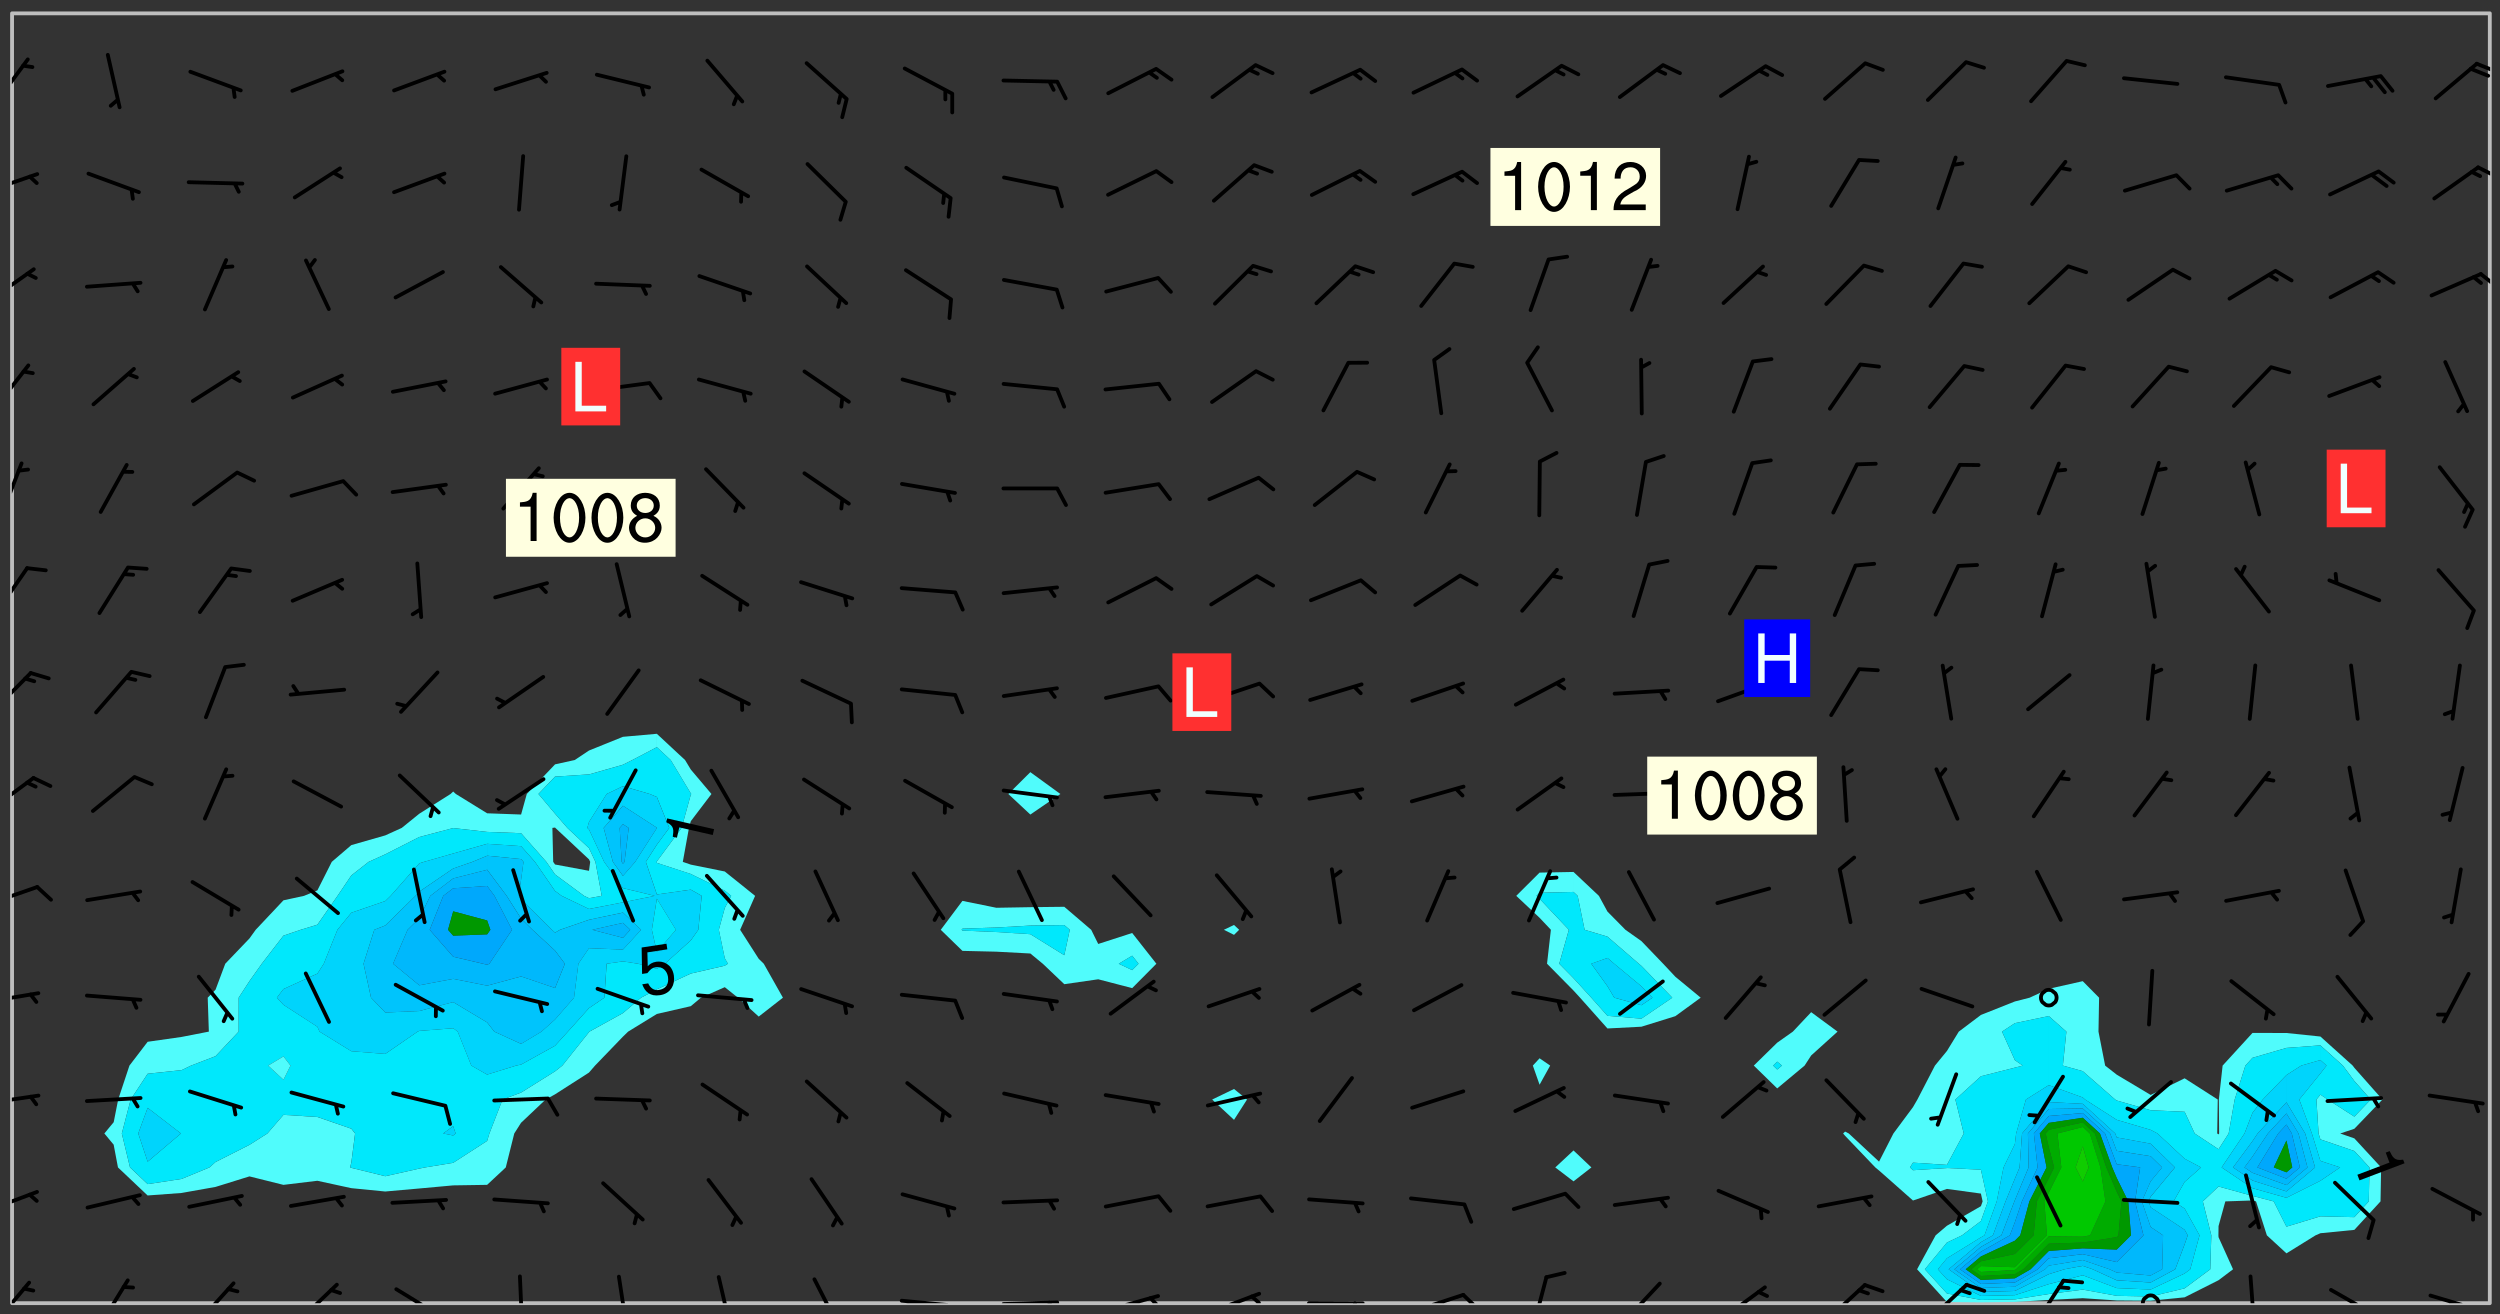 <svg xmlns="http://www.w3.org/2000/svg" role="img" xmlns:xlink="http://www.w3.org/1999/xlink" viewBox="142.45 309.95 326.84 171.84"><rect x="142.45" y="309.95" width="326.84" height="171.84" fill="#333333" stroke="none"/><defs><clipPath id="a"><path d="M144 311.672h1v168.656h-1zm0 0"/></clipPath><clipPath id="b"><path d="M144 311.672h324v168.656H144zm0 0"/></clipPath><clipPath id="c"><path d="M383 438h71v42.328h-71zm0 0"/></clipPath><clipPath id="d"><path d="M467 311.672h1v168.656h-1zm0 0"/></clipPath><clipPath id="e"><path d="M144 477h3v3.328h-3zm0 0"/></clipPath><clipPath id="f"><path d="M155 477h5v3.328h-5zm0 0"/></clipPath><clipPath id="g"><path d="M168 477h6v3.328h-6zm0 0"/></clipPath><clipPath id="h"><path d="M181 477h6v3.328h-6zm0 0"/></clipPath><clipPath id="i"><path d="M194 478h7v2.328h-7zm0 0"/></clipPath><clipPath id="j"><path d="M210 476h1v4.328h-1zm0 0"/></clipPath><clipPath id="k"><path d="M223 476h2v4.328h-2zm0 0"/></clipPath><clipPath id="l"><path d="M236 476h3v4.328h-3zm0 0"/></clipPath><clipPath id="m"><path d="M248 476h5v4.328h-5zm0 0"/></clipPath><clipPath id="n"><path d="M260 479h8v1.328h-8zm0 0"/></clipPath><clipPath id="o"><path d="M266 480h2v.328h-2zm0 0"/></clipPath><clipPath id="p"><path d="M273 479h8v1.328h-8zm0 0"/></clipPath><clipPath id="q"><path d="M279 480h2v.328h-2zm0 0"/></clipPath><clipPath id="r"><path d="M286 479h9v1.328h-9zm0 0"/></clipPath><clipPath id="s"><path d="M292 479h2v1.328h-2zm0 0"/></clipPath><clipPath id="t"><path d="M300 478h8v2.328h-8zm0 0"/></clipPath><clipPath id="u"><path d="M305 479h3v1.328h-3zm0 0"/></clipPath><clipPath id="v"><path d="M313 480h8v.328h-8zm0 0"/></clipPath><clipPath id="w"><path d="M319 480h2v.328h-2zm0 0"/></clipPath><clipPath id="x"><path d="M326 478h8v2.328h-8zm0 0"/></clipPath><clipPath id="y"><path d="M333 478h3v2.328h-3zm0 0"/></clipPath><clipPath id="z"><path d="M342 476h3v4.328h-3zm0 0"/></clipPath><clipPath id="A"><path d="M354 477h6v3.328h-6zm0 0"/></clipPath><clipPath id="B"><path d="M367 478h7v2.328h-7zm0 0"/></clipPath><clipPath id="C"><path d="M380 477h7v3.328h-7zm0 0"/></clipPath><clipPath id="D"><path d="M394 477h6v3.328h-6zm0 0"/></clipPath><clipPath id="E"><path d="M408 477h5v3.328h-5zm0 0"/></clipPath><clipPath id="F"><path d="M422 479h3v1.328h-3zm0 0"/></clipPath><clipPath id="G"><path d="M436 476h2v4.328h-2zm0 0"/></clipPath><clipPath id="H"><path d="M446 478h8v2.328h-8zm0 0"/></clipPath><clipPath id="I"><path d="M459 479h9v1.328h-9zm0 0"/></clipPath><clipPath id="J"><path d="M465 480h2v.328h-2zm0 0"/></clipPath><clipPath id="K"><path d="M144 465h4v4h-4zm0 0"/></clipPath><clipPath id="L"><path d="M144 452h4v3h-4zm0 0"/></clipPath><clipPath id="M"><path d="M144 439h4v3h-4zm0 0"/></clipPath><clipPath id="N"><path d="M144 425h4v4h-4zm0 0"/></clipPath><clipPath id="O"><path d="M144 411h4v6h-4zm0 0"/></clipPath><clipPath id="P"><path d="M144 397h3v7h-3zm0 0"/></clipPath><clipPath id="Q"><path d="M144 383h3v8h-3zm0 0"/></clipPath><clipPath id="R"><path d="M144 370h2v8h-2zm0 0"/></clipPath><clipPath id="S"><path d="M144 357h3v7h-3zm0 0"/></clipPath><clipPath id="T"><path d="M144 344h4v6h-4zm0 0"/></clipPath><clipPath id="U"><path d="M466 345h2v3h-2zm0 0"/></clipPath><clipPath id="V"><path d="M144 332h4v4h-4zm0 0"/></clipPath><clipPath id="W"><path d="M466 331h2v3h-2zm0 0"/></clipPath><clipPath id="X"><path d="M144 317h3v7h-3zm0 0"/></clipPath><clipPath id="Y"><path d="M466 318h2v2h-2zm0 0"/></clipPath><g id="Z" clip-path="url(#clip1)"><path fill="#fff" fill-opacity="0" fill-rule="evenodd" d="M0 0h1000v1000H0zm0 0"/><path fill="#d3d3d3" fill-opacity="0" fill-rule="evenodd" d="M162.152 355.867l-.234.293.059.234.117.172.176.234.293.348.113.059.117-.172.059-.234.176-.176.465-.176h.699l.234.293.289.816.059.176.176.23.352.234.699.699.172.176.234.348.234.41.289.582.41.465.23.234.234.176.117.23.176.293.172 1.164v.234l.059.289.059.117.117.117.348.41.117.172.176.176.176.234.117.172.172.352.059.234.234.406.234-.059-.176.176-.059.93h-.582l-.234-.113-.348.113-.117.117-.059.293-.059.176-.117.172-.465.293-.059.234-.059.113v.645l.059.172v.41l.059.059v.406l.059.406.117.176.059.059.23.641-.059.293v.699l-.059.582v.234l-.059.23-.055.352v1.922l.055.117h.426l-.367.117-.023.352.891 1.168 1.742.539 1.34.359v.539l.09.809.535.715 1.52.27.891-.086.09 1.164.535.18 1.16-.18 2.055-.984 1.16-.363 1.879-.176 1.695-.18-.18.719-1.516.086-1.25.09-.805.27-1.074.809.27.719.535.898-.18.625-.266.809.266 1.078.625.898.805.18 1.25-.18-.266.723.098.504.055.293v.172l.059.293v.406l.176.117.352.117h.406l.293-.176.113-.117.059-.117.117-.23.059-.176.352-.465.23-.176.176-.059.176.059.059.176.117.988.055.469.059.172.117.234.176.059.816.059h.289l.117.234.059.406.059.352v1.105l.117.293.117.348.289.699.176.352.582.754.352.176.172.059.469.234.641.465.348.234.293.176.293.055.23.062.816.348.293.176.113.172.352.352.117.176.523.641v.289l.059.352v.348l.059.352.059.289.117.059.172.059h.176l.582.234.176.117.176.289.176.234.113.234.293.23.117.117v.41l.059.055.289.234.234.117.059.117.117.172.059.117.23.234.059.176.234.059.117.059-.117.113-.059.117v.117l-.117.293-.117.289v.582l.176.117.117.059.059.117.117.117.113.059.176.348.059.352.059.406v.176l-.059.176-.117.699v.172l.117.176.293.293h.406l.176.117.117.172.117.293v.234h-.527l-.23-.234h-.234l-.176.059-.059.699.059.348.117.176.176.41.117.23.289.469.176.055h.523l.234.059.758.641.059.293v.234l.059.059.23.348v.352l-.117.172v.293l.293.289.293.176.172.059.293.176.293.117.582.406.289.234.293.176.219.16.016.012.23.176.641.523.176.234.117.176.176.176.113.172v.641l.117.176.469.117.582.117.234.059.23.113.293.117.113.059.586.352.289.172.176.062.176.055.176.059.699.352.289.176.234.055.289.176.234.117.641.406.293.117.172.059.234.059.41.059.23.059.234.117.059.172-.41.176.469.059.059.293.113.234.176.055.234.059.176.059.406.117.641.234.117.172.059.234v.176l-.059.117-.059.406.234.234.117.059.348.117.641.23.176.117.289.117.176.176.234.465.582 1.105.176.176.348.176.176.117.352.117 1.047.523.234.059.465.113.293.059.465.176.758.582.234.234.348.465.176.176.289.234.816.699.293.176.289.289.293.176.293.289.695.641.176.176.293.234.289.234.469.289.641.582.348.234.234.293.348.348.352.465.934.992.348.406.117.176.234.059.113.117.645.176.23.113.234.059.293.176.23.117.934.699.406.406.234.176.406.176.234.117.816.348.348.234.234.117.293.289.23.117.758.352.352.172.23.059.293.117.234.059.871.176h.816l.469.23.172.059.875.699.465.117.293.059.176.059.23.059.469.059.348.059.352.059.406.059h.293l.172.059v.23l.176.176h.293l.348.059.352.059.699.117h.641l.465-.234.293-.176.172-.117.41-.172.289-.176.934-.465.469-.293.523-.293.465-.172.465-.176 1.051-.465.289-.117.41-.117.289-.117.527-.176 1.516-.699.582-.348.289-.059.293-.059.348-.117.875-.23.352-.117h.113l.234-.059.875-.234.234-.059h.812l.352-.059.816-.117.172-.059.352-.055.293-.059.23-.059.816-.176.176-.059h.348l.234-.059.465-.117.758-.172.234-.059h.348l.41-.117.289-.059 1.285-.059h.289l.41-.059.23-.059h.176l.875-.117h.406l.41-.117h.348l.352-.113.871-.059h1.75l1.047.289.41.117.289.117.352.117.289.117 1.051.172.289.059h.293l.293.059.172.059.41.059.172.059.117.059h.117l.117.059.352.059h.113l.41.066 1.922.395 1.926.395 1.52.449 1.695.719 2.145.805 1.605-.719 1.43-.805 1.16-1.078 1.25-.449 3.035-.719 1.875-.359 2.145-1.348 2.234-1.254 2.5-1.258 1.695-.449 1.785-.18 1.16-.27.625.539 1.34-.27.715-.988.984-1.344.445-.18.805-.359 1.875-.539 1.785-.449 1.25-.27 1.16-.09 1.699-.09 1.961-.27 1.25-.09h.539l.625-.09h.891l2.145-.18 2.41-.18 2.59-.09 1.695.18 1.609.09 1.43.359 1.16.719 1.875.988 1.16 1.527.266.715.629.09.355.898.535.539.535 1.527 1.074.359h.535l-.805.535.09 1.707.715 2.695.891.805.895.988.715 1.258 1.785.539 1.52-.18.355 1.344 1.609-.805.98-.539.27.27.316-.215.219-.145.801.449.449-.359h.355l.535-.27.539-.719.535-.27.625-.988 1.16.449.84.371 1.395.617 1.695-.18h1.605l1.785.09.18-1.707.535-1.344.805.27.492.848.402.406-.09.539v.359l.715.449.711-.27h1.43l.359.988.445 1.258.715 1.344 1.25.629 1.695.629.715-.18.18-.539.98-.09.449.359.086 1.258-.266.629-.535.18v.539l.715.984.266.539.984.988.801 1.078-.266.359-.09.898-.625 2.332-.355 2.066-.09 1.793-.18.719-.09.539v1.438l-.98 1.883-.359 1.707-.535.898-.805 1.168-.266.539 2.055 1.254.086.359-.355.539-.09-.18v.809l.09 1.438-.445.715-1.074.094-.266.715.535.898.805.719 1.16.809 1.34.27.445.359-.355.449-1.789-.09-1.25-.449-.715-.719-.625-.09-.176 3.59-.188 1.309h89.359V311.703h-55.27v49.082l.762.125 3.289.543 2.023 2.836v2.754l2.352.332 2.348.332h4.051l-1.379 4.16-2.023.707-2.023.703-.543.344-2.594 1.617-.188.117-2.023-2.078-.73-2.742-2.672-2.078-1.375-3.5-.066-.082-1.957-2.672 2.75-1.418v-49.082H294.422v91.414l.117.031.133.012.074.074.105.047.09.059.086.059.09.059.297.297.059.09.031.117.027.117.016.137-.031.117-.059.09-.059.086-.043.105-.047.102-.027.121v.145l.176.27.148.148.074.086.074.074.043.105.062.09.059.086.043.105.059.09.047.102.043.105.059.086.117.18.074.074.062.086.059.09.043.105.059.09.059.086.062.09.059.09.043.102.117.18.074.074.059.086.074.074.09.059.105.047h.148l.133-.016.133.016.102-.047.074-.074.047-.102-.016-.133v-.148l-.047-.105-.027-.117-.047-.102-.027-.121-.043-.102-.062-.09-.043-.102-.043-.105-.031-.117-.016-.133-.012-.137.086-.059.059-.086.121-.031.043.105.016.133v.117l.059.102.059.09.09.059.148.148.059.09.043.105-.012.102.086.059.105.047.086.059.09.059.074.074-.117.027-.105.047-.086.059-.074.074-.059.09-.062.086-.027.121-.047.102-.043.105-.031.117-.012.133-.016.133v.148l.027.117.047.105.043.102.059.09.074.074.09.059.074.074.09.059.059.09.043.105.047.102.117.031.133.016h.148l.117-.031.105.043.043.105.047.102.027.121L299.5 410l.027.117.031.121.027.117.105.043.102.047.133-.016.148.148.062.086.074.074.07.074.09.062.105.043.102.043.117.031.137.016.117-.031.074-.074.027-.117-.012-.133-.031-.121-.027-.117.043-.105h.117l.09.062.117.027h.148l.133.016h.148l.133.016.133-.016h.148l.133-.016.133-.012.137.012.117-.027.133-.016.191-.059-.059.176-.016.133-.027.121-.016.133-.059.086-.133.016-.105.047-.105.043-.117.031-.117.027-.266.031h-.148l-.133.016-.074.074.059.086.148.148.117.18.074.07.09.062.09.059.086.059.09.059.102.043.105.062.105.043.086.059.105.047.102.043.18.117.059.09-.043.102-.047.105.016.133.223.223.059.09.043.102.031.121.043.102.016.133.031.117.012.137.031.117.148.148.102.043.105.043.117.031.133.016.137.016h.117l.117-.031.09-.059.043-.105.047-.102.043-.105.031-.117.012-.133v-.148l-.012-.133-.016-.133-.031-.117-.043-.105-.047-.105-.043-.102-.043-.105-.016-.133.016-.133.027-.117.031-.117.027-.121.047-.102.09-.059.086-.062.074-.074.09-.059.223-.223.059-.086.074-.074.117-.18.059-.086v-.148l-.074-.074-.102-.047-.105-.043-.102-.043-.059-.09-.047-.105-.027-.117.09-.059.117-.031.102-.043.18-.117.148-.148.012-.133-.012-.105-.09-.059-.133.016h-.148l-.133.016-.133-.016-.121-.031-.086-.059-.074-.074-.059-.09-.062-.086-.117-.18-.059-.086.031-.121.086-.059.121-.031.059-.086v-.121l-.031-.117-.059-.09-.059-.086-.047-.105-.027-.117-.016-.133.059-.09.074-.074.09-.059.117-.18.074-.074.059-.086.148-.148.121-.031.133-.016.133.016.074.074.043.105.016.133-.031.117-.117.031-.133.012-.148.148-.043.105-.047.102-.027.121-.031.117v.148l.031.117.043.105.059.09.074.07.074.074.117.031.121.027.117-.027.133-.016h.117l.09.059.074.074.047.105.059.086.102.047.133.016.105.043.086.059-.012.105-.074.074-.18.117-.059.09-.09.059-.07.074-.074.074-.062.09-.027.117-.016.133.016.133-.016.133v.148l.016.133.027.117.031.121.074.074.09.059.086.059.09.059.117.031v.086l-.102.047-.09.059-.266.031-.117.027h-.148l-.105.043-.102.047-.059.09-.062.234-.012.133-.031.121-.016.133v.293l-.012.133.012.137.016.133.133.016.133.012.121.031.086.059.074.074.047.105.043.102.016.133v.445l-.016.133v.445l.031.266.027.117.016.133.031.117.086.211.031.266v.148l-.031.117-.027.117-.031.121-.027.117-.031.117-.031.121-.012.133-.016.133.09.059.117-.031.102.016.047.105-.031.266v.441l-.043.105-.047.105-.043.102-.043.105-.059.086-.031.121-.043.117-.031.117-.016.133.016.133.059.09.105.047.086.059.059.086-.012.137-.031.117-.043.102v.445l-.016.133v.148l-.031.117-.043.105-.027.117-.047.105-.043.102-.031.121-.027.117-.031.133-.031.117-.027.117-.043.105-.031.117-.031.121-.012.133-.016.133v.297l.027.117v.148l.047.398.027.117.059.09.121.031h.148l.133-.016.059.09v.117l-.059.09-.09.059-.102.043-.105.047-.09.059-.086.059-.137.016-.117-.031-.133-.016-.102.047-.062.086-.012.137-.016.133-.031.117-.027.117-.016.133-.031.121v.297l.016.133.031.117v.148l.012.133v.148l-.027.117-.047.102-.027.121-.031.117-.059.09-.074.074-.102.043-.105.047-.117.027-.121.031-.102-.047.059-.086.105-.047.027-.117.031-.117.027-.121.031-.117v-.148l.016-.133-.031-.117-.043-.105-.105.016-.074.074-.102.043-.09.062-.074.074-.043.102-.016.133-.031.117L304.25 426l-.031.117-.027.117-.031.121-.027.117-.031.117-.043.105-.09.059h-.09l-.117-.031-.031-.086.016-.137-.031-.117v-.148l-.012-.133v-.148l-.062-.234-.027-.121-.043-.102-.047-.105-.059-.086-.059-.09-.043-.105-.062-.086-.148-.148-.07-.074-.105-.047-.105-.043-.102-.043-.297-.297-.09-.074-.086-.059-.105-.043-.09-.062-.086-.059-.105-.043-.09-.059-.086-.062-.074-.07-.105-.047-.086-.059-.105-.043-.09-.062-.102-.043-.105-.043-.086-.059-.105-.047-.105-.043-.102-.047-.09-.059-.102-.043-.105-.043-.09-.062-.117-.027-.133-.016-.133.016H299.75l-.133.016-.117-.031-.09-.059-.074-.074-.09-.059-.102-.047h-.148l-.121-.027-.102-.043-.074-.074-.117-.18-.09-.059-.102-.043-.09-.062-.105-.043-.09-.059-.086-.059-.105-.047-.059-.086-.059-.09-.043-.105-.047-.102-.074-.074-.086-.059-.074-.074-.09-.059-.223-.223-.043-.105-.031-.266.105-.043h.145l.105.043.074.074.09.059.086.059.105.047.09.059.148.148.07.074.148.148.062.086.074.074.086.059.074.074.09.062.09.059.086.059.27.176.102.047.105.043.102.043.047-.074.059-.086.074-.074.07-.074.105.043.074.074.059.09.043.102.047.105.043.105.121.027.117-.027.074-.09.043-.105.059-.09.074-.074.105-.043.117-.027.133.012.09.059.148.148.059.09.043.105.047.102.043.105.043.102.105.047.105.043.133.016.086-.059.059-.09.074-.074.105-.043.117.027.105.047.102.043.105.043.102.047.18.117v.117l-.016.133.016.133.016.137.059.086.102.047.121.027.117.031h.148l.117-.031.059-.09.18-.117.059-.09.074-.074.059-.086.117-.18.18-.117.117.031.09.059.043.074-.016.133v.117l.09.059h.148l.133-.016.133-.012.266-.031.105-.043.117-.031.121-.027.074-.074.07-.074.062-.09-.016-.105-.047-.102-.102-.043-.105-.016-.117.027-.266.031h-.148l-.074-.074-.09-.059-.117-.031-.117-.027-.133-.016h-.148l-.133.016h-.297l-.105-.047-.148-.148-.043-.102-.059-.09.223-.223.086-.059.105-.043.117-.031.133-.016.133.016.137.016.102.043.133-.012.09-.062.102-.043.062-.09-.047-.102-.09-.059-.117-.031-.102-.043-.059-.09-.062-.09v-.117l.016-.133.105-.047.074-.07v-.121l-.09-.059-.031-.117.09-.059.074-.074.043-.105.059-.09.047-.102.016-.133v-.148l-.047-.105-.043-.102-.09-.059-.133-.016-.102-.043-.137-.016-.117-.031h-.445l-.133-.016-.133-.012-.133-.016-.117-.031h-.148l-.133-.016-.133-.012-.266-.031-.121-.043-.086-.059-.074-.074v-.148l.012-.133.105-.047.102-.043.133-.016h.152l.133-.016h.293l.121.031.102.043.09.059.234.062.121-.047.09-.059.102-.043.133-.016.105.043.102.047.133.012.121-.027h.145l.121-.031.117-.027.105-.047.074-.074.086-.059.148-.148.059-.086.047-.105.027-.117.016-.105-.102-.043-.09-.059-.117-.031-.105-.043-.09-.062-.074-.086-.074-.074-.102-.043-.105-.047-.102-.043-.059-.09-.047-.102-.086-.211-.062-.086-.059-.09-.074-.074-.086-.059h-.27l-.117.031-.09.059-.102.043-.133.016-.105-.016-.027-.117-.062-.09-.117-.031-.102-.043-.148-.148-.031-.117-.016-.105.074-.074.18-.117.117-.027.117-.031.137.016.102.043.105.043.102.047.105.043.117.031.133.016.117.027.133.016.105-.016.09-.059-.074-.074-.105-.043-.074-.074-.074-.09-.148-.148-.086-.059-.09-.059-.074-.074-.09-.059-.102-.047-.121-.027-.102-.047-.105-.043-.117-.031-.102-.043-.121-.031h-.148l-.117.031-.105.043-.086.062-.18.117-.086.059-.09.059-.105.047-.086.059-.105.043-.102.043-.105.047-.074.074-.059.09-.059.086-.047.105-.059.086-.074.074-.133-.012-.117-.031h-.117l-.074.074-.09.059-.074.074-.09.059-.086.059-.105.047-.102.043-.137.016-.102-.043-.148-.148-.105-.047h-.086l-.105.047-.102.043-.121.031-.117-.031-.074-.074v-.117l.031-.121.074-.07.059-.09.074-.074.117-.031.105-.043h.293l.133-.016.137-.016.102-.043.09-.059.102-.047.09-.059.133-.012.09.059.133.012.09-.059.086-.059.105-.043.09-.059.086-.062.09-.059.148-.148.059-.086.059-.09.105-.043.133-.016.117.027.121.031.059-.059.059-.09.031-.266.027-.117.105.012.133.016.102-.043.09-.059.059-.09.074-.074.059-.09.047-.102.012-.133-.012-.133-.047-.105-.148-.148-.059-.09-.059-.086-.043-.105v-.445l.016-.133v-.148l.012-.133-.059-.059-.09.059-.102-.043-.18-.117-.086-.059-.062-.09-.059-.09-.074-.074-.086-.059-.121.031-.102.012-.105.047-.086.059-.105.043-.148.148-.09.059-.086.059-.09.062-.105.043-.133.016v-.121l.105-.043.117-.031.074-.07.043-.105v-.148l-.027-.117-.148-.148-.133-.016h-.148l-.117.031-.105.043-.102.043-.09.062-.117.027-.074-.074.012-.133-.043-.102-.043-.105-.09-.059-.117.027-.121.031-.117.031-.102.043-.121.031-.102.043-.105.043-.09.059-.102.016v-.117l.016-.133-.059-.09-.074.043-.148.148-.059.09-.074.074-.047.105-.043.102-.074.074-.059.09-.074.074-.059.086-.074.074-.09.062-.074.07-.074.074-.102.016-.133.016-.105-.043v-.121l.148-.148.043-.102.059-.09.047-.102.043-.105.059-.09.031-.117.043-.102.031-.121.027-.117.047-.105.043-.102.043-.105.074-.07.09-.062.09-.059.102-.043h.297l.266-.031.105-.043-.074-.074-.117-.031-.105-.043-.09-.059-.102-.047-.09-.059-.102-.043-.105-.043-.09-.062-.086-.059-.105-.043-.102-.043-.121-.031-.117-.031-.102-.043L297.5 410.25l-.102-.043-.09-.059-.043-.105-.016-.133.102-.043.133-.016.137.016.133-.016.102-.043.059-.09.016-.105-.09-.059-.074-.074-.102-.043-.09-.059-.148-.148-.043-.105-.016-.133v-.293l-.059-.09-.09-.059-.074-.074-.043-.105-.031-.117-.059-.09-.074-.074-.117-.027-.074-.074-.09-.059-.09-.062-.086-.059-.074-.074-.059-.086-.047-.105-.086-.059-.148-.148-.195-.059-.133.016-.102.043-.074.074-.047.102-.043.105-.059.09-.059.086-.297.297-.09.059h-.086l-.062-.086-.043-.105.031-.117.059-.09.027-.117-.012-.133-.09-.062-.105.047-.117.027-.117.031-.27.176-.102.047-.117.027-.105.047-.09.059-.102.043-.059-.086-.047-.105.016-.133.047-.105.07-.074.074-.07.059-.09v-.148l-.043-.105h-.238l-.102.047-.031.117-.027.117-.031.121-.074.043-.133.016-.074-.047-.043-.102-.043-.105-.047-.102-.043-.105-.121.031-.102.043-.133.016-.117.031-.105.043-.09.059-.102.047-.121.027-.133.016-.102-.043-.059-.09-.047-.105-.043-.102-.043-.105v-.117l.059-.09.086-.059.18-.117.102-.047.105-.043.105-.059.102-.043.09-.062.102-.043.105-.059.102-.047.09-.059.105-.043.102-.043.09-.062.102-.043.137-.016.117.031.102.043.121.031.102.043.105.047.102.043.105.043.102.047.105.043.102.043.105.047.086.059.105.043.117.031.105.043.102.047.09.059.105.043.102.043.105.047.117.027.102.047.121.027h.148l.086-.059.016-.102.059-.09-.027-.117-.074-.074-.117-.18-.074-.074-.09-.074-.18-.117-.086-.059-.105-.043-.102-.047-.27-.176-.059-.09-.074-.074-.059-.09-.043-.102-.031-.117-.016-.137v-.562l-.012-.133-.016-.133-.031-.117-.016-.133-.012-.133-.031-.121-.223-.223-.059-.086-.016-.105.031-.117.133-.016v-91.414H172.992v1.453l-.059.234-.352 1.051-.172.523-.117.348-.176.41-.117.172-.234.293-.23.059h-.352l-.117.059-.23.406v.293l.117.176.23.23.117.234.641.758.293.465.176.234.23.352.234.348.641.816.176.465.172.41.117.695.176.469.117 1.398.059.465v.875l.117 1.047v4.781l-.059.465-.352 1.281-.176.523-.113.41-.352.93L172.934 336l-.234.582-.117.176-.172.348-.176.406-.352.816-.059.293-.113.293-.117.289-.059.176-.117.875-.059.406-.059.117-.059.176-.059.172-.23.527-.117.172v.234l-.117.234-.059.172-.176.586v.289l-.059.176v.293l-.059.113-.059.527v.172l-.055.234v2.621l-.176.816-.117.176-.176.234-.117.172-.113.234-.586.934-.23.289-.293.465-.176.234-.289.352-.352.699-.113.23-.176.41-.176.23-.406.527-.816.699-.293.172-.289.234-.176.117-.176.176-.523.406-.527.176-.172.176-.234.055-.641.176h-.758m12.211 31.023l-1.074.449.359.895 1.25-.715.445-.539-.98-.09"/><path fill="#d3d3d3" fill-opacity="0" fill-rule="evenodd" d="M201.508 416.598h-.895l.449.629.98.359.805-.09.445-.988-.176.09-.715-.355-.895.355m154.621 59.07l-.059-.523v-.293l.113-.293.059-.23.469-.469h.113l.117-.113.117-.059h.176l.234-.059h.348l.234.059.117.059.23.172.059.176.117.582v.293l-.117.176-.172.289-.176.176-.527.523-.23.234-.117.059h-.176l-.117-.059-.406-.293-.176-.117-.117-.059-.059-.113-.055-.117m6.641-10.957l-.059-.172v-1.109l.059-.172.176-.059.172-.059h.176l.234-.059.117.059.059.699-.059.172-.117.176-.117.059-.234.523-.113.059h-.234l-.059-.117m9.613-14.391l-.117-.176v-.699l.293-.875.117-.172.176-.352.113-.23.117-.293.352-.758.117-.23.172-.234h.176l.117-.059h.641l.117.059.234.234.172.113.352.293.117.117.113.176v.113l.117.059.117.117v.699l-.059.176v.23l-.059.176-.348 1.051-.117.23-.117.234-.117.059-.23.234-.641.289h-.875l-.41-.117-.641-.465"/><path fill="none" stroke="#bebebe" stroke-linecap="round" stroke-linejoin="round" stroke-miterlimit="10" stroke-width=".5" d="M467.957 311.695H144.027v168.625h323.93v-168.625"/><g clip-path="url(#a)"><path fill="#fff" fill-opacity="0" fill-rule="evenodd" d="M144 475.891v4.438h.004H144V311.672h.004H144v164.219"/></g><g clip-path="url(#b)"><path fill="#fff" fill-opacity="0" fill-rule="evenodd" d="M144.004 480.328V311.672h84.324v94.215l-4.438.395-4.438 1.793-1.863 1.242-2.574.566-3.695 3.871-.746 2.688-4.438-.16-4.094-2.527-.344-.32-.34.32-4.098 2.586-2.289 1.852-2.152.977-4.438 1.27-2.559 2.191-1.879 3.727-1.742.715-2.695.586-3.629 3.852-.812 1.129-3.168 3.309-1.27 3.395-1.023 1.043.148 4.438-3.562.695-4.438.633-2.383 3.113-1.473 4.438-.582 2.957-1.223 1.48 1.223 1.473.562 2.965 3.875 3.668 4.438-.328 4.438-.789 4.438-1.379 4.441 1.109 4.438-.535 4.438.965 4.438.438 4.441-.395 4.438-.406 4.438-.07 2.441-2.277 1.109-4.438.887-1.398 3.211-3.039 1.23-.68 4.438-2.844.793-.914 3.645-3.781.68-.66 3.758-2.309 4.438-1.02 1.324-1.109 3.117-1.375 1.719 1.375 2.719 2.473 3.164-2.473-2.504-4.438-.66-.645-2.43-3.793 1.957-4.438-3.965-3.184-4.441-.898-1.047-.359.805-4.438.242-.883 2.699-3.555-2.699-3.195-.75-1.242-3.688-3.43v-94.215h39.945v116.055l-2.832 3.781 2.832 2.754 4.438.105 4.441.238 1.629 1.34 2.809 2.672 4.438-.641 4.438 1.156 3.164-3.188-3.164-4.02-4.438 1.434-.918-1.852-3.52-3.008-4.438.051-4.441.078-4.438-.902V311.672h8.879v99.227l-2.875 2.855 2.875 2.688 3.926-2.688-3.926-2.855v-99.227h26.629V430.875l-1.324.633 1.324.664v20.148l-2.855 1.379 2.855 2.656 1.699-2.656-1.699-1.379v-20.148l.672-.664-.672-.633V311.672h44.383v112.273l-4.438.086-3.047 3.039 3.047 2.867v18.371l-.879.953.879 2.504 1.387-2.504-1.387-.953V429.938l1.48 1.57-.504 4.438 3.461 3.508v20.902l-2.383 2.219 2.383 1.82 2.34-1.82-2.34-2.219v-20.902l.852.93 3.586 4.027 4.441-.23 4.438-1.379 3.312-2.418-3.312-2.734-1.598-1.703-2.84-2.957-2.09-1.48-2.352-2.383-1.117-2.055-3.32-3.125V311.672h31.07v130.605l-2.395 2.543-2.047 1.445-3.059 2.996 3.059 2.984 3.582-2.984.859-1.324 3.449-3.117-3.449-2.543V311.672h35.504v126.551l-4.438.996-2.5 1.164-1.938.496-4.438 1.762-2.891 2.18-1.551 2.531-1.566 1.91-2.297 4.438-.574.992-2.559 3.445-1.879 3.68-3.957-3.68-.48-.246-.262.246.262.309 3.945 4.129.492.406 4.438 3.922 4.438-1.516 4.441.609.223 1.02-.223.629-4.441 2.555-1.477 1.254-2.426 4.438 3.902 4.281 4.441.043 4.438-.059 4.438-.254 4.438-.23 4.441.293 4.438.035 4.438-.441 4.438-2.238 1.895-1.43-1.895-4.191-.016-.246.016-1.215.887-3.223 3.551-.121.461.121 1.418 4.438 2.562 2.355 3.801-2.355.637-.277 4.438-.438 3.422-3.723.078-4.441-3.5-3.797-1.848-.641 1.848-.617 3.672-3.82-3.672-4.148-.215-.289-4.223-3.801L441.371 445l-4.441-.012-3.906 4.273-.492 4.438.035 4.438-.074.117-.176-.117.07-4.438-4.332-2.777-4.438 2.176-4.438-2.652-1.512-1.184-.871-4.441.078-4.438-2.137-2.16V311.672h53.258v168.656H144.004"/></g><path fill="#50fcfc" fill-rule="evenodd" d="M157.316 459.609l-1.223-1.473 1.223-1.48.582-2.957 1.473-4.438 2.383-3.113 4.438-.633 3.562-.695-.148-4.438 1.023-1.043 1.27-3.395 3.168-3.309.812-1.129 3.629-3.852 2.695-.586 1.742-.715 1.879-3.727 2.559-2.191 4.438-1.27 2.152-.977 2.289-1.852 4.098-2.586.34-.32.344.32 4.094 2.527 4.438.16.746-2.688 3.695-3.871 2.574-.566 1.863-1.242 4.438-1.793 4.438-.395v1.746l-3.215 1.684-1.223.613-4.438 1.266-4.438.285-2.172 2.273 2.172 2.578v1.812l-.348.047.105 4.438.242.348 4.438.824.156-1.172-.156-.328-4.398-4.109-.039-.047v-1.812l1.605 1.859 2.832 2.645.84 1.793.824 4.441-1.664.309-.648-.309-3.789-2.797-1.137-1.645-3.305-3.746-4.438-.168-4.438-.504-4.438 1.172-4.441 2.258-2.176.988-2.262 1.773-1.801 2.668-2.637 3.77-2.18.668-2.258.766-2.832 3.672-1.609 2.27-1.41 2.168-.004 4.438-3.023 3.211-3.199 1.23-1.238.594-4.438.473-2.219 3.371-1.16 4.438 1.07 4.438 2.309 2.184 4.438-.676 3.652-1.508.785-.703 4.438-2.246 2.344-1.488 2.098-2.434 4.438.281 4.438 1.535.488.617-.488 3.781-.16.656.16.059 4.438 1.094 4.441-.996.781-.156 3.656-.602 4.438-2.863.293-.973 1.719-4.438 2.426-.906 4.441-2.777.953-.754 3.484-4.375.062-.066 4.375-2.418 2.375-2.02 2.062-1.09 4.438-2.062 4.441-1.027.41-.258-.41-.703-.781-3.734.781-2.855.84-1.582-.84-.676-4.441-2.18-4.438-1.453-.043-.133.043-.066 3.23-4.371 1.207-4.359.062-.078-.062-.07-2.629-4.367-1.809-1.684v-1.746l3.688 3.43.75 1.242 2.699 3.195-2.699 3.555-.242.883-.805 4.438 1.047.359 4.441.898 3.965 3.184-1.957 4.438 2.43 3.793.66.645 2.504 4.438-3.164 2.473-2.719-2.473-1.719-1.375-3.117 1.375-1.324 1.109-4.438 1.02-3.758 2.309-.68.66-3.645 3.781-.793.914-4.438 2.844-1.23.68-3.211 3.039-.887 1.398-1.109 4.438-2.441 2.277-4.438.07-4.438.406-4.441.395-4.438-.438-4.438-.965-4.438.535-4.441-1.109-4.438 1.379-4.438.789-4.438.328-3.875-3.668-.562-2.965"/><path fill="#00e8fc" fill-rule="evenodd" d="M159.445 462.574l-1.07-4.438 1.16-4.438 2.219-3.371v4.457l-1.23 3.352 1.23 3.688 4.352-3.688-4.352-3.352v-4.457l4.438-.473 1.238-.594 3.199-1.23 3.023-3.211.004-4.438 1.41-2.168 1.609-2.27 2.832-3.672 2.258-.766 2.18-.668 2.637-3.77 1.801-2.668 2.262-1.773 2.176-.988 4.441-2.258 4.438-1.172 4.438.504 4.438.168 3.305 3.746 1.137 1.645 3.789 2.797.648.309 1.664-.309-.824-4.441-.84-1.793-2.832-2.645-1.605-1.859-2.172-2.578 2.172-2.273 4.438-.285 4.438-1.266v2.801l-2.129 1.023-2.309 3.656-.223.781.223.207 1.98 4.23 2.457 3.43 4.156 1.012-4.156.848-4.438.871-3.578-1.719-.859-.637-2.629-3.805-1.812-2.051-4.438-.309-4.438 1.262-3.828 1.098-.609.195-3.742 4.246-.699.68-4.438 1.527-1.82 2.23-1.785 4.438-.832 1.289-4.438 2.02-.859 1.129.859.934v6.75l-2 1.195 2 1.848.918-1.848-.918-1.195v-6.75l4.438 2.871.281.633 4.156 2.562 4.438.352 4.23-2.914.211-.094 4.438-.348v12.809l-1.32.949 1.32.262.316-.262-.316-.949v-12.809l.59.441 1.781 4.441 2.066 1.176 3.789-1.176.648-.133 4.441-2.461 1.68-1.848 2.758-3.07 2.012-1.367.297-4.438 2.129-.305 1.973.305 2.465.664 1.047-.664 3.391-3.055.98-1.383.441-4.438-1.422-.809-4.438.629-1.441-4.262 1.441-2.246 1.621-2.191-1.621-4.043-.941-.395-3.496-1.023v-2.801l1.223-.613 3.215-1.684 1.809 1.684 2.629 4.367.062.07-.062.078-1.207 4.359-3.23 4.371-.043.066.043.133 4.438 1.453 4.441 2.18.84.676-.84 1.582-.781 2.855.781 3.734.41.703-.41.258-4.441 1.027-4.438 2.062-2.062 1.09-2.375 2.02-4.375 2.418-.062.066-3.484 4.375-.953.754-4.441 2.777-2.426.906-1.719 4.438-.293.973-4.438 2.863-3.656.602-.781.156-4.441.996-4.438-1.094-.16-.059.16-.656.488-3.781-.488-.617-4.438-1.535-4.438-.281-2.098 2.434-2.344 1.488-4.438 2.246-.785.703-3.652 1.508-4.438.676-2.309-2.184"/><path fill="#00d4fc" fill-rule="evenodd" d="M161.754 461.824l-1.23-3.688 1.23-3.352 4.352 3.352-4.352 3.688"/><path fill="#50fcfc" fill-rule="evenodd" d="M179.508 448.066l-2 1.195 2 1.848.918-1.848-.918-1.195"/><path fill="#00d4fc" fill-rule="evenodd" d="M179.508 441.316l-.859-.934.859-1.129 4.438-2.02.832-1.289 1.785-4.438 1.82-2.23 4.438-1.527.699-.68 3.742-4.246.609-.195 3.828-1.098 4.438-1.262v1.555l-1.934.805-2.504.867-4.438 3.023-.488.551-3.953 3.871-1.438.566-1.406 4.438.98 4.438 1.863 1.941 4.441-.199 4.438-1.164 4.438 2.66.934 1.199 3.504 1.602 2.664-1.602 1.777-1.586 2.48-2.852.57-4.438 1.387-2.031 4.438.184 2.371-2.59-2.371-2.25-4.438.941-3.793 1.309-.645.371-.406-.371-4.035-3.965-.301-.473.301-2.102.316-2.34-.316-.359-4.438-.445v-1.555l4.438.309 1.812 2.051 2.629 3.805.859.637 3.578 1.719 4.438-.871 4.156-.848-4.156-1.012-2.457-3.43-1.98-4.23-.223-.207.223-.781 2.309-3.656 2.129-1.023v2.559l-2.52 2.902 1.207 4.438 1.312 1.832 1.602-1.832 2.836-4.422.012-.016-.012-.027-4.438-2.875v-2.559l3.496 1.023.941.395 1.621 4.043-1.621 2.191-1.441 2.246 1.441 4.262v.551l-.656 4.066.656 2.895 2.488-2.895-2.488-4.066v-.551l4.438-.629 1.422.809-.441 4.438-.98 1.383-3.391 3.055-1.047.664-2.465-.664-1.973-.305-2.129.305-.297 4.438-2.012 1.367-2.758 3.07-1.68 1.848-4.441 2.461-.648.133-3.789 1.176-2.066-1.176-1.781-4.441-.59-.441-4.438.348-.211.094-4.23 2.914-4.438-.352-4.156-2.562-.281-.633-4.438-2.871"/><path fill="#00c4fc" fill-rule="evenodd" d="M190.957 440.383l-.98-4.438 1.406-4.438 1.438-.566 3.953-3.871.488-.551 4.438-3.023 2.504-.867 1.934-.805v1.832l-4.438 1.133-2.992 2.281-1.445 2.945-1.527 1.492-1.898 4.438 3.426 2.816 4.438-.84 4.438.887 4.438-1.203 4.441 1.512 1.285-3.172-1.285-1.715-2.953-2.723-1.488-1.461-1.887-2.977-2.551-3.414v-1.832l4.438.445.316.359-.316 2.34-.301 2.102.301.473 4.035 3.965.406.371.645-.371 3.793-1.309 4.438-.941v1.34l-4.016.91 4.016 1.047.957-1.047-.957-.91v-1.34l2.371 2.25-2.371 2.59-4.438-.184-1.387 2.031-.57 4.438-2.48 2.852-1.777 1.586-2.664 1.602-3.504-1.602-.934-1.199-4.438-2.66-4.438 1.164-4.441.199-1.863-1.941"/><path fill="#00b8fc" fill-rule="evenodd" d="M197.262 438.762l-3.426-2.816 1.898-4.438 1.527-1.492 1.445-2.945 2.992-2.281 4.438-1.133v2.125l-4.438.301-1.297.988-1.777 4.438 3.074 3.52 3.891.918.547.129.289-.129 2.969-4.438-2.297-4.438-.961-1.289v-2.125l2.551 3.414 1.887 2.977 1.488 1.461 2.953 2.723 1.285 1.715-1.285 3.172-4.441-1.512-4.438 1.203-4.438-.887-4.438.84"/><path fill="#00a8fc" fill-rule="evenodd" d="M201.699 435.027l-3.074-3.52 1.777-4.438 1.297-.988v3.016l-.676 2.41.676.77 4.438-.172.422-.598-.422-1.215-4.438-1.195v-3.016l4.438-.301.961 1.289 2.297 4.438-2.969 4.438-.289.129-.547-.129-3.891-.918"/><path fill="#00d4fc" fill-rule="evenodd" d="M201.699 458.398l-1.32-.262 1.32-.949.316.949-.316.262"/><path fill="#009800" fill-rule="evenodd" d="M201.699 432.277l-.676-.77.676-2.41 4.438 1.195.422 1.215-.422.598-4.438.172"/><path fill="#fff" fill-opacity="0" fill-rule="evenodd" d="M215.016 418.145l-.348.047.105 4.438.242.348 4.438.824.156-1.172-.156-.328-4.398-4.109-.039-.047"/><path fill="#00b8fc" fill-rule="evenodd" d="M223.891 432.555l-4.016-1.047 4.016-.91.957.91-.957 1.047"/><path fill="#00c4fc" fill-rule="evenodd" d="M222.578 422.629l-1.207-4.438 2.52-2.902v2.414l-.426.488.258 4.438.168.238.207-.238.547-4.438-.754-.488v-2.414l4.438 2.875.012.027-.012.016-2.836 4.422-1.602 1.832-1.312-1.832"/><path fill="#00b8fc" fill-rule="evenodd" d="M223.723 422.629l-.258-4.438.426-.488.754.488-.547 4.438-.207.238-.168-.238"/><path fill="#00e8fc" fill-rule="evenodd" d="M228.328 427.441l-.656 4.066.656 2.895 2.488-2.895-2.488-4.066"/><path fill="#50fcfc" fill-rule="evenodd" d="M268.273 434.262l-2.832-2.754 2.832-3.781 4.438.902 4.441-.078 4.438-.051v2.391l-4.438.066-4.441.254-4.438.148-.109.148.109.105 4.438.188 4.441.281 4.438 2.75.719-3.324-.719-.617V428.5l3.52 3.008.918 1.852 4.438-1.434v2.965l-1.758 1.055 1.758.836.832-.836-.832-1.055v-2.965l3.164 4.02-3.164 3.188-4.438-1.156-4.438.641-2.809-2.672-1.629-1.34-4.441-.238-4.438-.105"/><path fill="#00e8fc" fill-rule="evenodd" d="M268.273 431.613l-.109-.105.109-.148 4.438-.148 4.441-.254 4.438-.066.719.617-.719 3.324-4.438-2.75-4.441-.281-4.438-.188"/><path fill="#50fcfc" fill-rule="evenodd" d="M277.152 416.441l-2.875-2.688 2.875-2.855 3.926 2.855-3.926 2.688"/><path fill="#00e8fc" fill-rule="evenodd" d="M290.465 436.781l-1.758-.836 1.758-1.055.832 1.055-.832.836"/><path fill="#50fcfc" fill-rule="evenodd" d="M303.781 456.355l-2.855-2.656 2.855-1.379 1.699 1.379-1.699 2.656m0-24.184l-1.324-.664 1.324-.633.672.633-.672.664m39.945-2.234l-3.047-2.867 3.047-3.039 4.438-.086v2.613l-4.438.109-.402.402.402.379 3.828 4.059-1.254 4.438 1.863 1.891 2.324 2.547 2.113 2.371 4.441.371 4.039-2.742-4.039-4.16-.336-.277-4.105-3.547-2.984-.891-.91-4.438-.543-.512v-2.613l3.32 3.125 1.117 2.055 2.352 2.383 2.09 1.48 2.84 2.957 1.598 1.703 3.312 2.734-3.312 2.418-4.438 1.379-4.441.23-3.586-4.027-.852-.93-3.461-3.508.504-4.438-1.48-1.57m0 21.828l-.879-2.504.879-.953 1.387.953-1.387 2.504"/><path fill="#00e8fc" fill-rule="evenodd" d="M343.727 427.449l-.402-.379.402-.402 4.438-.109.543.512.91 4.438 2.984.891v2.785l-2.117.762 2.117 2.938.891 1.5 3.551.984 1.445-.984-1.445-1.488-3.559-2.949-.883-.762v-2.785l4.105 3.547.336.277 4.039 4.16-4.039 2.742-4.441-.371-2.113-2.371-2.324-2.547-1.863-1.891 1.254-4.438-3.828-4.059"/><path fill="#50fcfc" fill-rule="evenodd" d="M348.164 464.395l-2.383-1.82 2.383-2.219 2.34 2.219-2.34 1.82"/><path fill="#00d4fc" fill-rule="evenodd" d="M352.602 438.883l-2.117-2.938 2.117-.762.883.762 3.559 2.949 1.445 1.488-1.445.984-3.551-.984-.891-1.5"/><path fill="#50fcfc" fill-rule="evenodd" d="M374.793 452.246l-3.059-2.984 3.059-2.996v2.477l-.527.52.527.516.621-.516-.621-.52v-2.477l2.047-1.445 2.395-2.543 3.449 2.543-3.449 3.117-.859 1.324-3.582 2.984"/><path fill="#00e8fc" fill-rule="evenodd" d="M374.793 449.777l-.527-.516.527-.52.621.52-.621.516"/><g clip-path="url(#c)"><path fill="#50fcfc" fill-rule="evenodd" d="M383.672 458.445l-.262-.309.262-.246.48.246 3.957 3.68 1.879-3.68 2.559-3.445.574-.992 2.297-4.438 1.566-1.91 1.551-2.531 2.891-2.18 4.438-1.762 1.938-.496 2.5-1.164v3.562l-4.438.934-1.68 1.105 1.68 3.73 1.02.711-1.02.266-4.438 1.129-3.34 3.043 1.098 4.438-2.199 4.105-4.438-.293-.398.625.398.367 4.438-.289 4.441.219.918 4.145-.918 2.57-2.473 1.867-1.969.941-2.887 3.496 2.887 3.164 4.441.844 4.438-.07 4.438-.703 4.438-.578 4.441.812 4.438.09 4.438-1.062 3.359-2.496.137-4.438-1.109-4.438 2.051-1.945 4.438 1.223 2.773.723 1.668 3.301 4.438-1.348 4.438.105 1.891-2.059.09-4.441-1.98-2.148-4.438-1.52-.238-.77-.281-4.438.52-.637.953.637 3.484 2.234 2.145-2.234-2.145-2.426-1.496-2.012-2.941-2.645-4.438.332-4.441 1.293L436 449.262l-1.398 4.438-.789 4.438-1.32 2.062-3.113-2.062-1.324-2.84-4.438-.199-4.438-1.273-.195-.125-4.246-3.711-2.598-.727.461-4.441-2.301-2.039v-3.562l4.438-.996 2.137 2.16-.078 4.438.871 4.441 1.512 1.184 4.438 2.652 4.438-2.176 4.332 2.777-.07 4.438.176.117.074-.117-.035-4.438.492-4.438 3.906-4.273 4.441.012 4.438.461 4.223 3.801.215.289 3.672 4.148-3.672 3.82-1.848.617 1.848.641 3.5 3.797-.078 4.441-3.422 3.723-4.438.438-.637.277-3.801 2.355-2.562-2.355-1.418-4.438-.461-.121-3.551.121-.887 3.223-.016 1.215.016.246 1.895 4.191-1.895 1.43-4.438 2.238-4.438.441-4.438-.035-4.441-.293-4.438.23-4.438.254-4.438.059-4.441-.043-3.902-4.281 2.426-4.438 1.477-1.254 4.441-2.555.223-.629-.223-1.02-4.441-.609-4.438 1.516-4.438-3.922-.492-.406-3.945-4.129"/></g><path fill="#00e8fc" fill-rule="evenodd" d="M392.547 462.941l-.398-.367.398-.625 4.438.293 2.199-4.105-1.098-4.438 3.34-3.043 4.438-1.129 1.02-.266-1.02-.711-1.68-3.73 1.68-1.105 4.438-.934v9.035l-2.992 1.883-1.277 4.438-.168 1.395-1.48 3.043-.887 4.441-1.605 4.438-.465.262-4.441 2.734-1.188 1.441 1.188 1.305 4.441 2.18 4.438-.098 4.438-1.445 4.438-1.16 4.441 1.676 4.438.188 4.438-2.094.738-.551 1.215-4.438-1.953-3.504-1.445-.934 1.445-2.543 2.152-1.898-2.152-1.137-3.543-3.301-.895-.473-4.438-1.312-4.133-2.652-.309-.27-4.438-1.613v-9.035l2.301 2.039-.461 4.441 2.598.727 4.246 3.711.195.125 4.438 1.273 4.438.199 1.324 2.84 3.113 2.062 1.32-2.062.789-4.438L436 449.262l.93-1.02 4.441-1.293 4.438-.332v1.922l-2.508.723-1.93 1.234-3.098 3.203-1.344 1.742-1.039 2.695-2.996 4.438 4.035 2.715 4.441 1.254 4.438-2.219 2.582-1.75-2.582-.855-1.113-3.582-1.645-4.438 2.758-3.402.805-1.035-.805-.723v-1.922l2.941 2.645 1.496 2.012 2.145 2.426-2.145 2.234-3.484-2.234-.953-.637-.52.637.281 4.438.238.77 4.438 1.52 1.98 2.148-.09 4.441-1.891 2.059-4.438-.105-4.438 1.348-1.668-3.301-2.773-.723-4.438-1.223-2.051 1.945 1.109 4.438-.137 4.438-3.359 2.496-4.438 1.062-4.438-.09-4.441-.812-4.438.578-4.438.703-4.438.07-4.441-.844-2.887-3.164 2.887-3.496 1.969-.941 2.473-1.867.918-2.57-.918-4.145-4.441-.219-4.438.289"/><path fill="#00d4fc" fill-rule="evenodd" d="M396.984 477.195l-1.188-1.305 1.188-1.441 4.441-2.734.465-.262 1.605-4.438.887-4.441 1.48-3.043.168-1.395 1.277-4.438 2.992-1.883v2.219l-3.496 4.102-.32 4.438-.621 1.484-1.215 2.957-1.652 4.438-1.57.891-4.219 3.547 4.219 2.965 4.438-.129 4.438-2.191 2.047-.645 2.391-.445 1.289.445 3.152 1.445 4.438.285 3.215-1.73 1.223-3.242.41-1.195-.41-.734-4.438-2.93-.27-.773.27-.613 3.18-3.828-3.18-3.102-4.438-.82-.195-.516-4.246-3.879-4.438-.223v-2.219l4.438 1.613.309.27 4.133 2.652 4.438 1.312.895.473 3.543 3.301 2.152 1.137-2.152 1.898-1.445 2.543 1.445.934 1.953 3.504-1.215 4.438-.738.551-4.438 2.094-4.438-.188-4.441-1.676-4.438 1.16-4.438 1.445-4.438.098-4.441-2.18"/><path fill="#00c4fc" fill-rule="evenodd" d="M401.426 478.855l-4.219-2.965 4.219-3.547 1.57-.891 1.652-4.438 1.215-2.957.621-1.484.32-4.438 3.496-4.102 4.438.223v.609l-4.438.074-2.727 3.195.086 4.438-1.797 4.293-.059.148-1.703 4.438-2.676 1.516-3.473 2.922 3.473 2.441 4.438-.156 3.961-2.285.477-.48 4.438-.727 3.5 1.207.941.43 4.438.383 1.512-.812.113-4.438-1.625-1.094-1.156-3.344 1.156-2.633 1.5-1.809-1.5-1.465-4.438-.703-.859-2.27-3.582-3.27v-.609l4.246 3.879.195.516 4.438.82 3.18 3.102-3.18 3.828-.27.613.27.773 4.438 2.93.41.734-.41 1.195-1.223 3.242-3.215 1.73-4.438-.285-3.152-1.445-1.289-.445-2.391.445-2.047.645-4.438 2.191-4.438.129"/><path fill="#00b8fc" fill-rule="evenodd" d="M401.426 478.332l-3.473-2.441 3.473-2.922 2.676-1.516 1.703-4.438.059-.148 1.797-4.293-.086-4.438 2.727-3.195 4.438-.074v.605l-4.438.375-1.953 2.289.488 4.438-2.047 4.441-.926 2.727-.656 1.711-3.781 2.141-2.73 2.297 2.73 1.918 4.438-.184 3.008-1.734 1.43-1.438 4.438-.535 4.441 1.035 3.496-3.5-1.102-4.438.672-4.441-3.066-.414-1.527-4.023-2.914-2.664v-.605l3.582 3.27.859 2.27 4.438.703 1.5 1.465-1.5 1.809-1.156 2.633 1.156 3.344 1.625 1.094-.113 4.438-1.512.812-4.438-.383-.941-.43-3.5-1.207-4.438.727-.477.48-3.961 2.285-4.438.156"/><path fill="#00a8fc" fill-rule="evenodd" d="M401.426 477.809l-2.73-1.918 2.73-2.297 3.781-2.141.656-1.711.926-2.727 2.047-4.441-.488-4.438 1.953-2.289 4.438-.375v.609l-4.438.672-1.18 1.383.891 4.438-2.25 4.441-1.191 4.438-.707.703-4.438 2.062-1.988 1.672 1.988 1.395 4.438-.211 2.055-1.184 2.383-2.395 4.438-.34 4.441.16 1.863-1.863-.355-4.438-1.508-3.066-.59-1.375-1.602-4.438-2.25-2.055v-.609l2.914 2.664 1.527 4.023 3.066.414-.672 4.441 1.102 4.438-3.496 3.5-4.441-1.035-4.438.535-1.43 1.438-3.008 1.734-4.438.184"/><path fill="#009800" fill-rule="evenodd" d="M401.426 477.285l-1.988-1.395 1.988-1.672 4.438-2.062.707-.703 1.191-4.438 2.25-4.441-.891-4.438 1.18-1.383 4.438-.672v.605l-4.438.973-.406.477.406 1.824.703 2.613-.703 1.422-1.562 3.02-.418 4.438-2.457 2.438-4.438.953-1.242 1.047 1.242.871 4.438-.238 1.102-.633 3.336-3.352 4.438-.145 4.441-.715.227-.227.395-4.438-.621-1.27-1.359-3.172-1.496-4.438-1.586-1.449v-.605l2.25 2.055 1.602 4.438.59 1.375 1.508 3.066.355 4.438-1.863 1.863-4.441-.16-4.438.34-2.383 2.395-2.055 1.184-4.438.211"/><path fill="#00ac00" fill-rule="evenodd" d="M401.426 476.762l-1.242-.871 1.242-1.047 4.438-.953 2.457-2.438.418-4.438 1.562-3.02.703-1.422-.703-2.613-.406-1.824.406-.477 4.438-.973v.605l-3.309.844.512 4.438-1.641 3.305-.586 1.137.355 4.438-4.207 4.172-4.438-.152-.5.418.5.352 4.438-.266.148-.086 4.289-4.312 4.438.055.957-.18 2.008-4.438-.652-4.441-1.391-4.438-.922-.844v-.605l1.586 1.449 1.496 4.438 1.359 3.172.621 1.27-.395 4.438-.227.227-4.441.715-4.438.145-3.336 3.352-1.102.633-4.438.238"/><path fill="#00c800" fill-rule="evenodd" d="M401.426 476.242l-.5-.352.5-.418 4.438.152 4.207-4.172-.355-4.438.586-1.137 1.641-3.305-.512-4.438 3.309-.844v2.535l-.93 2.746.93 1.844.77-1.844-.77-2.746v-2.535l.922.844 1.391 4.438.652 4.441-2.008 4.438-.957.18-4.438-.055-4.289 4.312-.148.086-4.438.266"/><path fill="#10cc00" fill-rule="evenodd" d="M414.738 464.418l-.93-1.844.93-2.746.77 2.746-.77 1.844"/><path fill="#00d4fc" fill-rule="evenodd" d="M436.93 465.289l-4.035-2.715 2.996-4.438 1.039-2.695 1.344-1.742 3.098-3.203v3.566l-3.77 4.074-.672 1.004-2.543 3.434 2.543 1.711 4.441 1.426 3.746-3.137-1.297-4.438-2.449-4.074v-3.566l1.93-1.234 2.508-.723.805.723-.805 1.035-2.758 3.402 1.645 4.438 1.113 3.582 2.582.855-2.582 1.75-4.438 2.219-4.441-1.254"/><path fill="#00c4fc" fill-rule="evenodd" d="M436.93 464.285l-2.543-1.711 2.543-3.434.672-1.004 3.77-4.074v1.457l-2.422 2.617-2.02 3.02-1.051 1.418 1.051.707 4.441 1.598 2.75-2.305-1.176-4.438-1.574-2.617v-1.457l2.449 4.074 1.297 4.438-3.746 3.137-4.441-1.426"/><path fill="#00b8fc" fill-rule="evenodd" d="M436.93 463.281l-1.051-.707 1.051-1.418 2.02-3.02 2.422-2.617v1.453l-1.078 1.164-2.727 4.438 3.805 1.473 1.758-1.473-1.059-4.438-.699-1.164v-1.453l1.574 2.617 1.176 4.438-2.75 2.305-4.441-1.598"/><path fill="#00a8fc" fill-rule="evenodd" d="M441.371 464.047l-3.805-1.473 2.727-4.438 1.078-1.164v2.082l-1.656 3.52 1.656.641.762-.641-.762-3.52v-2.082l.699 1.164 1.059 4.438-1.758 1.473"/><path fill="#009800" fill-rule="evenodd" d="M441.371 463.215l-1.656-.641 1.656-3.52.762 3.52-.762.641"/><g clip-path="url(#d)"><path fill="#fff" fill-opacity="0" fill-rule="evenodd" d="M467.996 480.328H468V311.672h-.004H468v168.656h-.004"/></g><path fill="#fff" fill-opacity="0" fill-rule="evenodd" d="M447.785 461.172l2.074 5.461 9.312-3.539-2.074-5.461-9.312 3.539"/><path fill-rule="evenodd" d="M456.625 461.555l.184.477-5.887 2.234-.277-.734 4.195-1.594-.492-1.301.52-.195.258.5.141.215.164.184.207.141.258.09.324.027.406-.043"/><path fill="#fff" fill-opacity="0" fill-rule="evenodd" d="M236.703 422.664l1.301-5.691-9.711-2.223-1.301 5.695 9.711 2.219"/><path fill-rule="evenodd" d="M229.559 417.445l.113-.5 6.137 1.406-.176.766-4.375-1-.309 1.352-.543-.121.062-.562.004-.258-.039-.242-.09-.23-.168-.215-.254-.207-.363-.188"/><path fill="#fff" fill-opacity="0" fill-rule="evenodd" d="M225.145 442.465l7.832-1.199-1.539-10.074-7.832 1.195 1.539 10.078"/><path fill-rule="evenodd" d="M226.336 433.824l3.246-.496.113.734-2.609.398.047 1.816.199-.195.246-.172.305-.137.375-.09.324-.02.348.031.352.094.34.168.312.246.145.152.125.18.113.199.098.227.078.25.055.277.031.445-.039.43-.109.406-.188.371-.262.324-.156.141-.18.129-.195.109-.219.094-.234.07-.258.051-.465.035-.41-.039-.355-.109-.305-.172-.258-.223-.215-.27-.176-.309-.141-.336.777-.121.113.219.133.191.152.16.164.129.184.098.203.062.215.023.234-.02.305-.07.27-.113.223-.152.18-.199.129-.234.082-.281.027-.316-.027-.359-.062-.254-.098-.25-.141-.23-.18-.203-.219-.164-.258-.113-.301-.055-.34.016-.328.086-.262.152-.242.227-.266.312-.688.105-.059-3.457"/><g clip-path="url(#e)"><path fill="none" stroke="#000" stroke-linecap="round" stroke-linejoin="round" stroke-miterlimit="10" stroke-width=".5" d="M146.258 477.637l-4.516 5.383"/></g><path fill="none" stroke="#000" stroke-linecap="round" stroke-linejoin="round" stroke-miterlimit="10" stroke-width=".5" d="M145.602 478.422l1.199.254"/><g clip-path="url(#f)"><path fill="none" stroke="#000" stroke-linecap="round" stroke-linejoin="round" stroke-miterlimit="10" stroke-width=".5" d="M159.152 477.336l-3.676 5.988"/></g><path fill="none" stroke="#000" stroke-linecap="round" stroke-linejoin="round" stroke-miterlimit="10" stroke-width=".5" d="M158.617 478.207l1.227.074"/><g clip-path="url(#g)"><path fill="none" stroke="#000" stroke-linecap="round" stroke-linejoin="round" stroke-miterlimit="10" stroke-width=".5" d="M172.984 477.723l-4.711 5.211"/></g><path fill="none" stroke="#000" stroke-linecap="round" stroke-linejoin="round" stroke-miterlimit="10" stroke-width=".5" d="M172.301 478.48l1.191.301"/><g clip-path="url(#h)"><path fill="none" stroke="#000" stroke-linecap="round" stroke-linejoin="round" stroke-miterlimit="10" stroke-width=".5" d="M186.488 477.902l-5.086 4.852"/></g><path fill="none" stroke="#000" stroke-linecap="round" stroke-linejoin="round" stroke-miterlimit="10" stroke-width=".5" d="M185.746 478.609l1.164.387"/><g clip-path="url(#i)"><path fill="none" stroke="#000" stroke-linecap="round" stroke-linejoin="round" stroke-miterlimit="10" stroke-width=".5" d="M200.258 482.164l-5.996-3.668"/></g><g clip-path="url(#j)"><path fill="none" stroke="#000" stroke-linecap="round" stroke-linejoin="round" stroke-miterlimit="10" stroke-width=".5" d="M210.73 483.84l-.309-7.02"/></g><g clip-path="url(#k)"><path fill="none" stroke="#000" stroke-linecap="round" stroke-linejoin="round" stroke-miterlimit="10" stroke-width=".5" d="M224.418 483.801l-1.055-6.945"/></g><g clip-path="url(#l)"><path fill="none" stroke="#000" stroke-linecap="round" stroke-linejoin="round" stroke-miterlimit="10" stroke-width=".5" d="M238 483.75l-1.59-6.844"/></g><g clip-path="url(#m)"><path fill="none" stroke="#000" stroke-linecap="round" stroke-linejoin="round" stroke-miterlimit="10" stroke-width=".5" d="M252.117 483.457l-3.195-6.258"/></g><g clip-path="url(#n)"><path fill="none" stroke="#000" stroke-linecap="round" stroke-linejoin="round" stroke-miterlimit="10" stroke-width=".5" d="M267.332 480.66L260.336 480"/></g><g clip-path="url(#o)"><path fill="none" stroke="#000" stroke-linecap="round" stroke-linejoin="round" stroke-miterlimit="10" stroke-width=".5" d="M266.316 480.562l.473 1.133"/></g><g clip-path="url(#p)"><path fill="none" stroke="#000" stroke-linecap="round" stroke-linejoin="round" stroke-miterlimit="10" stroke-width=".5" d="M280.664 480.223l-7.023.211"/></g><g clip-path="url(#q)"><path fill="none" stroke="#000" stroke-linecap="round" stroke-linejoin="round" stroke-miterlimit="10" stroke-width=".5" d="M279.641 480.254l.609 1.066"/></g><g clip-path="url(#r)"><path fill="none" stroke="#000" stroke-linecap="round" stroke-linejoin="round" stroke-miterlimit="10" stroke-width=".5" d="M293.852 479.387l-6.77 1.883"/></g><g clip-path="url(#s)"><path fill="none" stroke="#000" stroke-linecap="round" stroke-linejoin="round" stroke-miterlimit="10" stroke-width=".5" d="M292.867 479.66l.844.891"/></g><g clip-path="url(#t)"><path fill="none" stroke="#000" stroke-linecap="round" stroke-linejoin="round" stroke-miterlimit="10" stroke-width=".5" d="M307.07 479.09l-6.578 2.48"/></g><g clip-path="url(#u)"><path fill="none" stroke="#000" stroke-linecap="round" stroke-linejoin="round" stroke-miterlimit="10" stroke-width=".5" d="M306.113 479.449l.918.812"/></g><g clip-path="url(#v)"><path fill="none" stroke="#000" stroke-linecap="round" stroke-linejoin="round" stroke-miterlimit="10" stroke-width=".5" d="M320.609 480.344l-7.027-.031"/></g><g clip-path="url(#w)"><path fill="none" stroke="#000" stroke-linecap="round" stroke-linejoin="round" stroke-miterlimit="10" stroke-width=".5" d="M319.586 480.34l.57 1.086"/></g><g clip-path="url(#x)"><path fill="none" stroke="#000" stroke-linecap="round" stroke-linejoin="round" stroke-miterlimit="10" stroke-width=".5" d="M333.75 479.238l-6.68 2.18"/></g><g clip-path="url(#y)"><path fill="none" stroke="#000" stroke-linecap="round" stroke-linejoin="round" stroke-miterlimit="10" stroke-width=".5" d="M333.75 479.238l1.77 1.703"/></g><g clip-path="url(#z)"><path fill="none" stroke="#000" stroke-linecap="round" stroke-linejoin="round" stroke-miterlimit="10" stroke-width=".5" d="M344.621 476.93l-1.789 6.797"/></g><path fill="none" stroke="#000" stroke-linecap="round" stroke-linejoin="round" stroke-miterlimit="10" stroke-width=".5" d="M344.621 476.93l2.387-.562"/><g clip-path="url(#A)"><path fill="none" stroke="#000" stroke-linecap="round" stroke-linejoin="round" stroke-miterlimit="10" stroke-width=".5" d="M359.441 477.762l-4.801 5.133"/></g><g clip-path="url(#B)"><path fill="none" stroke="#000" stroke-linecap="round" stroke-linejoin="round" stroke-miterlimit="10" stroke-width=".5" d="M373.188 478.25l-5.664 4.156"/></g><path fill="none" stroke="#000" stroke-linecap="round" stroke-linejoin="round" stroke-miterlimit="10" stroke-width=".5" d="M372.363 478.855l1.105.531"/><g clip-path="url(#C)"><path fill="none" stroke="#000" stroke-linecap="round" stroke-linejoin="round" stroke-miterlimit="10" stroke-width=".5" d="M386.254 477.949l-5.168 4.762"/></g><path fill="none" stroke="#000" stroke-linecap="round" stroke-linejoin="round" stroke-miterlimit="10" stroke-width=".5" d="M386.254 477.949l2.316.812m-3.066-.121l1.156.406"/><g clip-path="url(#D)"><path fill="none" stroke="#000" stroke-linecap="round" stroke-linejoin="round" stroke-miterlimit="10" stroke-width=".5" d="M399.547 477.922l-5.121 4.812"/></g><path fill="none" stroke="#000" stroke-linecap="round" stroke-linejoin="round" stroke-miterlimit="10" stroke-width=".5" d="M399.547 477.922l2.324.793m-3.07-.09l1.164.395"/><g clip-path="url(#E)"><path fill="none" stroke="#000" stroke-linecap="round" stroke-linejoin="round" stroke-miterlimit="10" stroke-width=".5" d="M412.215 477.383l-3.828 5.895"/></g><path fill="none" stroke="#000" stroke-linecap="round" stroke-linejoin="round" stroke-miterlimit="10" stroke-width=".5" d="M412.215 477.383l2.445.215m-3.004.641l1.223.109"/><g clip-path="url(#F)"><path fill="none" stroke="#000" stroke-linecap="round" stroke-linejoin="round" stroke-miterlimit="10" stroke-width=".5" d="M424.641 480.328l-.02-.199-.059-.191-.098-.176-.457-.379-.191-.059-.199-.02-.199.02-.191.059-.461.379-.094.176-.059.191-.02.199.02.199.059.191.094.18.461.375.191.059.199.02.199-.02.191-.059.457-.375.098-.18.059-.191.02-.199"/></g><g clip-path="url(#G)"><path fill="none" stroke="#000" stroke-linecap="round" stroke-linejoin="round" stroke-miterlimit="10" stroke-width=".5" d="M437.191 483.832l-.52-7.008"/></g><g clip-path="url(#H)"><path fill="none" stroke="#000" stroke-linecap="round" stroke-linejoin="round" stroke-miterlimit="10" stroke-width=".5" d="M453.297 482.07l-6.102-3.484"/></g><g clip-path="url(#I)"><path fill="none" stroke="#000" stroke-linecap="round" stroke-linejoin="round" stroke-miterlimit="10" stroke-width=".5" d="M466.93 481.332l-6.734-2.008"/></g><g clip-path="url(#J)"><path fill="none" stroke="#000" stroke-linecap="round" stroke-linejoin="round" stroke-miterlimit="10" stroke-width=".5" d="M465.949 481.039l.242 1.203"/></g><g clip-path="url(#K)"><path fill="none" stroke="#000" stroke-linecap="round" stroke-linejoin="round" stroke-miterlimit="10" stroke-width=".5" d="M147.289 465.777l-6.578 2.473"/></g><path fill="none" stroke="#000" stroke-linecap="round" stroke-linejoin="round" stroke-miterlimit="10" stroke-width=".5" d="M146.332 466.137l.922.812m13.48-.746l-6.84 1.621m5.844-1.383l.812.918m13.52-1.055l-6.883 1.418m5.883-1.211l.781.945m13.555-1.043l-6.922 1.199m5.914-1.023l.754.969m13.617-.734l-7.02.379m5.996-.324l.637 1.051m13.695-.664l-7.008-.504m5.988.43l.496 1.125m12.926 1.07l-5.18-4.746m4.426 4.055l-.309 1.188m13.914-.07l-4.254-5.598m3.633 4.781l-.512 1.113m14.297-.188l-3.949-5.816m3.375 4.969l-.574 1.086m15.875-2.219l-6.777-1.855m5.793 1.586l.27 1.195m14.152-1.992l-7.02.277m6-.238l.617 1.059m13.656-1.633l-6.898 1.348m6.898-1.348l1.547 1.906m11.773-1.887l-6.906 1.309m6.906-1.309l1.531 1.918m11.836-1l-7.008-.527m5.988.449l.492 1.125m13.828-.918l-6.984-.785m6.984.785l.902 2.281m12.289-3.68l-6.734 2.012m6.734-2.012l1.723 1.742m11.707-1.211l-6.965.949m5.949-.812l.719.996m13.359.727l-6.461-2.77m5.52 2.367l.105 1.223m14.375-2.855l-6.906 1.301m5.898-1.113l.77.957m12.531 2.039l-4.863-5.066m4.156 4.332l-.383 1.164m13.512.195l-3.078-6.316m18.363 3.352l-7.016-.387m17.676 3.602l-1.707-6.816m1.461 5.824l-.914.824m16.148-.797l-5.055-4.887m5.055 4.887l-.68 2.355m14.578-3.16l-6.219-3.277m5.312 2.801l.004 1.227"/><g clip-path="url(#L)"><path fill="none" stroke="#000" stroke-linecap="round" stroke-linejoin="round" stroke-miterlimit="10" stroke-width=".5" d="M147.477 453.184l-6.953 1.031"/></g><path fill="none" stroke="#000" stroke-linecap="round" stroke-linejoin="round" stroke-miterlimit="10" stroke-width=".5" d="M146.465 453.332l.727.988m13.633-.82l-7.016.398m5.992-.34l.637 1.047m13.543.148l-6.703-2.109m5.73 1.801l.223 1.207m14.105-1.035l-6.781-1.836m5.793 1.57l.273 1.195m14.055-1.031l-6.832-1.633m6.832 1.633l.617 2.375m12.793-3.324l-7.023.262m7.023-.262l1.234 2.125m12.082-1.871l-7.023-.246m6 .211l.539 1.102m13.203.773l-5.832-3.922m4.984 3.352l-.129 1.219m13.973-.246l-5.195-4.73m4.441 4.043l-.305 1.188m14.551-.707l-5.547-4.312m4.738 3.684l-.207 1.211m14.98-1.949l-6.848-1.578m5.852 1.348l.316 1.188m14.035-1.168L287 453.117m5.922.992l.391 1.164m13.895-2.352l-6.852 1.555m5.855-1.328l.801.926m12.191-3.188l-4.215 5.625m18.77-3.887l-6.691 2.148m19.832-2.586l-6.344 3.02m5.422-2.578l.984.73m13.555.863l-6.949-1.051m5.938.898l.406 1.156m13.117-3.809l-5.344 4.562m4.566-3.898l1.141.449m12.727 3.688l-4.895-5.039m4.184 4.305l-.375 1.168m10.742.344l2.426-6.594m-2.074 5.633l-1.215.168m13.535.48l3.711-5.969m-3.168 5.102l-1.227-.086m13.188.258l5.332-4.578m-4.555 3.91l-1.145-.445m19.172.914l-5.645-4.184m4.824 3.578l-.184 1.211M453.754 453.5l-7.016.398m5.996-.344l.637 1.051m13.664-.383l-6.949-1.047m5.938.895l.41 1.156"/><g clip-path="url(#M)"><path fill="none" stroke="#000" stroke-linecap="round" stroke-linejoin="round" stroke-miterlimit="10" stroke-width=".5" d="M147.465 439.797l-6.93 1.172"/></g><path fill="none" stroke="#000" stroke-linecap="round" stroke-linejoin="round" stroke-miterlimit="10" stroke-width=".5" d="M146.457 439.969l.746.973m13.613-.281l-7.004-.555m5.984.473l.492 1.129m12.531 1.422l-4.383-5.492m3.746 4.695l-.488 1.125m13.77.094l-3.039-6.336m17.914 4.859l-6.16-3.383m5.266 2.891l-.016 1.227m14.562-1.598l-6.832-1.652m5.836 1.41l.305 1.188m13.902-.605l-6.629-2.332m5.668 1.992l.184 1.211m14.281-1.727l-7-.625m5.98.535l.477 1.129m13.684-.223l-6.656-2.254m5.688 1.926l.199 1.211m14.25-1.629L260.344 440m6.984.766l.91 2.281m12.391-2.168l-6.957-.988m5.945.844l.418 1.152m13.25-3.602l-5.637 4.195m4.816-3.586l1.109.527m13.531-.176l-6.648 2.273m5.68-1.941l.898.836m13.145-1.711l-6.168 3.363m5.27-2.875l1.027.676m13.207-1.129l-6.207 3.293m19.875-1.012l-6.914-1.27m5.906 1.082l.371 1.172m13.297-3.742l-5.605 4.242m18.414-4.781l-4.594 5.32m3.926-4.547l1.195.273m7.789 3.859l5.402-4.492m7.293 1.098l6.645 2.297m11.016-1.148l-.02-.199-.059-.191-.094-.176-.461-.379-.191-.059-.199-.02-.199.02-.191.059-.457.379-.098.176-.059.191-.02.199.02.199.059.191.098.18.457.375.191.059.199.02.199-.02.191-.059.461-.375.094-.18.059-.191.02-.199m12.074 3.508l.438-7.016m15.863 5.672l-5.535-4.328m4.73 3.699l-.215 1.207m13.777-.012l-4.422-5.461m3.781 4.668l-.48 1.129m10.594.047l3.262-6.223m-2.785 5.316l-1.227.008"/><g clip-path="url(#N)"><path fill="none" stroke="#000" stroke-linecap="round" stroke-linejoin="round" stroke-miterlimit="10" stroke-width=".5" d="M147.316 425.914l-6.633 2.312"/></g><path fill="none" stroke="#000" stroke-linecap="round" stroke-linejoin="round" stroke-miterlimit="10" stroke-width=".5" d="M147.316 425.914l1.801 1.664m11.664-1.074l-6.934 1.129m5.926-.965l.742.977m13.129 1.23l-6.027-3.613m5.148 3.086l-.062 1.227m13.938-.25L181.25 424.812m16.715 5.699l-1.406-6.887m1.199 5.883l-.945.781m14.797.137l-2.07-6.715m1.77 5.738l-.863.871m14.781-.004l-2.672-6.496m16.996 5.863l-4.691-5.23m4.008 4.469l-.422 1.152m13.547.184l-2.941-6.379m2.512 5.453l-.742.977m14.957-.312l-3.887-5.855m3.324 5.004l-.586 1.078m14.031.02l-3.02-6.348m17.238 5.727l-4.828-5.105m17.988 5.242l-4.516-5.379m3.859 4.598l-.461 1.137m11.645-6.52l1.059 6.949m-.902-5.938l.984-.73m14.086-.035l-2.766 6.457m2.363-5.52l1.223-.102m12.504-.832l-2.781 6.449m2.375-5.512l1.227-.102m12.746 5.496l-3.285-6.215m18.34 2.16l-6.766 1.895m15.992-4.391l1.414 6.887m-1.414-6.887l1.891-1.562m15.539 4.152l-6.816 1.707m5.824-1.457l.82.91m11.645 2.84l-3.133-6.293m18.363 2.684l-6.965.926m5.953-.793l.715 1m13.582-1.324l-6.902 1.309m5.898-1.117l.77.957m11.246 2.828l-2.293-6.645m2.293 6.645l-1.672 1.797m13.234-1.656l1.207-6.926m-1.031 5.918l-1.164.379"/><g clip-path="url(#O)"><path fill="none" stroke="#000" stroke-linecap="round" stroke-linejoin="round" stroke-miterlimit="10" stroke-width=".5" d="M146.824 411.66l-5.648 4.184"/></g><path fill="none" stroke="#000" stroke-linecap="round" stroke-linejoin="round" stroke-miterlimit="10" stroke-width=".5" d="M146.824 411.66l2.215 1.055M146 412.27l1.109.527m12.926-1.266l-5.441 4.445m5.441-4.445l2.262.949m9.73-1.953l-2.793 6.449m2.387-5.508l1.223-.098m14.203 4.031l-6.207-3.297m18.969 4.066l-5.098-4.84m4.355 4.137l-.328 1.184m8.91-.957l5.855-3.883M208.5 415.129l-1.078-.582m14.801 2.301l3.336-6.188m-2.852 5.285l-1.227-.008m17.48.859l-3.508-6.09m2.996 5.207l-.652 1.039m15.684-1.309l-5.922-3.781m5.062 3.23l-.098 1.223m14.371-.832l-6.117-3.461m5.227 2.957l-.035 1.227m14.664-1.996l-6.965-.914m5.953.781l.43 1.148m13.902-1.895l-6.977.844m5.961-.723l.703 1.008m13.645-.457l-7.008-.5m5.988.426l.496 1.121m13.793-1.91l-6.918 1.227m5.914-1.047l.754.965m13.484-1.496l-6.758 1.93m5.773-1.648l.852.883m12.93-2.238l-5.723 4.078m4.891-3.484l1.098.547m13.699.773l-7.02.25m6-.215l.613 1.062m12.793-3.355l-5.164 4.766m15.68-5.891l.434 7.016m-.371-5.996l1.047-.641m11.047-.105l2.754 6.469m-2.352-5.527l.77-.953m15.48.328l-3.922 5.832m3.352-4.98l1.219.125m12.812-.871l-4.215 5.621m3.602-4.801l1.215.188m12.77-.965l-4.324 5.539m3.695-4.734l1.207.211m11.219 5.207l-1.285-6.906m1.098 5.902l-.961.766m12.98.195l1.68-6.824m-1.438 5.832l-1.188.301"/><g clip-path="url(#P)"><path fill="none" stroke="#000" stroke-linecap="round" stroke-linejoin="round" stroke-miterlimit="10" stroke-width=".5" d="M146.469 397.938l-4.938 5"/></g><path fill="none" stroke="#000" stroke-linecap="round" stroke-linejoin="round" stroke-miterlimit="10" stroke-width=".5" d="M146.469 397.938l2.352.703m-3.07.023l1.176.352m12.695-1.23l-4.609 5.305m4.609-5.305l2.391.555m-3.062.219l1.195.277m11.746-1.676l-2.523 6.559m2.523-6.559l2.438-.297m6.117 3.898l7-.645m-5.98.551l-.672-1.027m14.078 3.375l4.777-5.152m-4.082 4.402l-1.188-.312m13.305.477l5.785-3.984m-4.945 3.406l-1.09-.566m14.398 2l4.117-5.695m14.41 4.398l-6.305-3.102m5.387 2.652l.039 1.227m14.219-.828l-6.355-2.996m6.355 2.996l.117 2.449m13.516-3.582l-6.992-.73m6.992.73l.918 2.273m12.379-3.148l-6.953 1.016m5.941-.867l.727.988m13.555-1.387l-6.863 1.516m6.863-1.516l1.59 1.867m11.621-2.227l-6.66 2.238m6.66-2.238l1.785 1.684m11.562-1.586l-6.723 2.043m5.746-1.746l.863.867m13.391-1.277l-6.648 2.27m5.684-1.941l.895.84m13.168-1.676l-6.211 3.281m5.309-2.805l1.016.691m13.605.273l-7.016.402m5.992-.344l.637 1.047m13.496-2.098l-6.609 2.383m18.441-4.195l-3.645 6.008m3.645-6.008l2.453.141m8.48-.605l1.121 6.938m-.957-5.926l.977-.742m15.449.969l-5.426 4.465m16.395-5.727l-.734 6.988m.625-5.973l1.137-.461m12.285-.555l-.73 6.988m14.117-.008l-.871-6.973m13.266 6.965l.965-6.961m-.824 5.949l-1.152.422"/><g clip-path="url(#Q)"><path fill="none" stroke="#000" stroke-linecap="round" stroke-linejoin="round" stroke-miterlimit="10" stroke-width=".5" d="M145.996 384.23l-3.992 5.785"/></g><path fill="none" stroke="#000" stroke-linecap="round" stroke-linejoin="round" stroke-miterlimit="10" stroke-width=".5" d="M145.996 384.23l2.438.281m10.746-.367l-3.73 5.957m3.73-5.957l2.445.172m-2.988.695l1.223.086m12.82-.828l-4.098 5.707m4.098-5.707l2.434.328m-3.031.504l1.219.164m13.879.488l-6.469 2.738m5.527-2.34l.953.773m10.324 3.703l-.508-7.012m.434 5.992l-1.039.652m17.562-4.07l-6.777 1.863m5.789-1.594l.844.895m10.895 3.184l-1.648-6.832m1.406 5.84l-.918.812m16.609-1.34l-5.918-3.789m5.059 3.234l-.102 1.227m14.668-1.508l-6.699-2.121m5.723 1.812l.223 1.207m14.223-1.68l-7.008-.559m7.008.559l.973 2.25m12.332-2.902l-6.988.75m5.973-.641l.688 1.016m13.285-2.34l-6.27 3.176m6.27-3.176l2.004 1.414m11.16-1.68l-5.969 3.707m5.969-3.707l2.121 1.234m11.473-.684l-6.527 2.609m6.527-2.609l1.871 1.582m11.117-2.207l-5.875 3.855m5.875-3.855L335.5 386.375m10.5-1.93l-4.547 5.355m3.883-4.578l1.199.262m11.523-1.723l-2.035 6.727m2.035-6.727l2.406-.477m11.641.793l-3.5 6.09m3.5-6.09l2.453.078m10.473-.273l-2.719 6.48m2.719-6.48l2.441-.223m11 .277L395.5 390.309m2.973-6.371l2.449-.125m10.27-.09l-1.781 6.801m1.523-5.809l1.191-.285m10.938-.777l1.109 6.941m-.949-5.93l.98-.742m10.578.422l4.301 5.559m-3.676-4.75l.504-1.117m11.074 1.785l6.523 2.609m-5.574-2.23l-.133-1.223m18.074 4.789l-4.629-5.285m4.629 5.285l-.871 2.297"/><g clip-path="url(#R)"><path fill="none" stroke="#000" stroke-linecap="round" stroke-linejoin="round" stroke-miterlimit="10" stroke-width=".5" d="M145.27 370.531l-2.539 6.555"/></g><path fill="none" stroke="#000" stroke-linecap="round" stroke-linejoin="round" stroke-miterlimit="10" stroke-width=".5" d="M144.898 371.484l1.219-.145m12.898-.605l-3.402 6.148m2.91-5.254l1.227.02m13.711.078l-5.66 4.164m5.66-4.164l2.211 1.066m11.652.055l-6.758 1.918m6.758-1.918l1.699 1.773m11.719-1.297l-6.961.965m5.945-.824l.719.996m12.449-3.293l-4.641 5.277m3.965-4.508l1.195.281m13.91.844l-6.867 1.492m19.199 1.77l-4.902-5.031m4.191 4.301l-.375 1.168m14.852-.969l-5.801-3.969m4.957 3.391l-.137 1.219m14.859-2.039l-6.93-1.176m5.922 1.008l.387 1.164m13.984-1.582h-7.027m7.027 0l1.152 2.168m12.117-2.73l-6.938 1.125m6.938-1.125l1.484 1.957M307 372.406l-6.441 2.805M307 372.406l1.922 1.523m10.938-2.293l-5.527 4.344m5.527-4.344l2.242.992m9.875-1.965l-3.129 6.289m2.672-5.375l1.227-.035m11.016-1.25l-.074 7.027m.074-7.027l2.18-1.129m11.688 1.18l-1.176 6.93m1.176-6.93l2.328-.773m11.574.926l-2.352 6.625m2.352-6.625l2.426-.359m11.266.52l-3.102 6.305m3.102-6.305l2.453-.078m10.992.145l-3.363 6.172m3.363-6.172l2.453.027m10.496-.199l-2.633 6.516m2.25-5.566l1.219-.129m12.234-.91l-2.145 6.691m1.836-5.715l1.207-.219m10.453-.809l1.785 6.797m-1.523-5.809l.902-.832m13.336-.258l-.586 7m15.766-.727l-4.312-5.547m4.312 5.547l-1.004 2.238m.375-3.047l-.5 1.121"/><g clip-path="url(#S)"><path fill="none" stroke="#000" stroke-linecap="round" stroke-linejoin="round" stroke-miterlimit="10" stroke-width=".5" d="M146.156 357.719l-4.312 5.551"/></g><path fill="none" stroke="#000" stroke-linecap="round" stroke-linejoin="round" stroke-miterlimit="10" stroke-width=".5" d="M145.527 358.527l1.211.207m13.219-.555l-5.285 4.629m4.516-3.957l1.148.434m13.262-.676l-5.934 3.766m5.07-3.219l1.066.609m13.352-.711l-6.414 2.875m5.48-2.457l.969.754m13.52-.414l-6.895 1.359m5.891-1.16l.777.949m13.484-1.391l-6.781 1.848m5.797-1.578l.84.891m13.551-.703l-6.965.934m6.965-.934l1.43 1.996m11.793-.605l-6.777-1.852m5.793 1.582l.27 1.199m13.543.129l-5.801-3.965m4.957 3.387l-.137 1.219m14.781-1.691l-6.773-1.867m5.789 1.598l.266 1.195m14.145-1.508l-6.992-.703m6.992.703l.926 2.273m12.387-2.996l-6.988.746m6.988-.746l1.375 2.031m11.324-3.676l-5.758 4.031m5.758-4.031l2.184 1.113m9.883-2.207l-3.262 6.223m3.262-6.223l2.457-.016m8.762-.355l.93 6.965m-.93-6.965l1.996-1.43m10.164 1.793l3.238 6.234m-3.238-6.234l1.395-2.02m13.496 1.625l.09 7.027m-.074-6.004l1.074-.59m13.52-.207l-2.496 6.57m2.496-6.57l2.434-.305m11.625.699l-3.988 5.785m3.988-5.785l2.438.281m11.148-.078l-4.527 5.379m4.527-5.379l2.398.512m10.844-.57l-4.379 5.496m4.379-5.496l2.41.449m11.074-.305l-4.723 5.203m4.723-5.203l2.379.605m11.008-.539l-4.867 5.07m4.867-5.07l2.363.672m11.812.633l-6.582 2.461m5.621-2.102l.922.812m11.492 3.27l-2.859-6.418m2.441 5.484l-.754.965"/><g clip-path="url(#T)"><path fill="none" stroke="#000" stroke-linecap="round" stroke-linejoin="round" stroke-miterlimit="10" stroke-width=".5" d="M146.867 345.148l-5.734 4.059"/></g><path fill="none" stroke="#000" stroke-linecap="round" stroke-linejoin="round" stroke-miterlimit="10" stroke-width=".5" d="M146.035 345.738l1.094.551m13.691.633l-7.008.512m5.988-.438l.652 1.039m11.566-4.086l-2.777 6.457m2.371-5.516l1.223-.102M182.449 344l2.992 6.355m-2.559-5.43l.734-.984m10.547 4.898l6.191-3.324m12.863 3.977l-5.289-4.625m4.52 3.949l-.277 1.195m15.23-2.695l-7.023-.277m6 .238l.535 1.102m13.617-.062l-6.648-2.277m5.68 1.945l.195 1.211m13.328.383l-5.129-4.801m4.383 4.105l-.32 1.184m14.766-.98l-5.898-3.816m5.898 3.816l-.207 2.445m14.027-3.719l-6.91-1.266m6.91 1.266l.746 2.336m12.516-3.859l-6.801 1.777m6.801-1.777l1.66 1.809m10.75-3.395l-4.992 4.949m4.992-4.949l2.34.727m-3.066-.004l1.172.363m12.918-1.031l-5.09 4.84m5.09-4.84l2.328.777m-3.066-.074l1.164.391m12.508-1.441l-4.324 5.539m4.324-5.539l2.414.426m9.914-.969l-2.352 6.621m2.352-6.621l2.426-.359m10.98.395l-2.535 6.551m2.168-5.598l1.215-.148m13.781.086l-5.16 4.77m4.406-4.074l1.16.402m12.785-1.223l-4.918 5.02m4.918-5.02l2.355.695m10.656-.961l-4.309 5.551m4.309-5.551l2.418.418m11.293-.059l-5.102 4.832m5.102-4.832l2.328.777m11.348-.332l-5.82 3.941m5.82-3.941l2.168 1.148m11.242-.996L433.926 349m6.012-3.641l2.105 1.254m-2.98-.727l1.055.629m13.234-.98l-6.211 3.285m6.211-3.285l2.031 1.379m-2.934-.902l1.016.691m13.32-.926l-6.445 2.801"/><g clip-path="url(#U)"><path fill="none" stroke="#000" stroke-linecap="round" stroke-linejoin="round" stroke-miterlimit="10" stroke-width=".5" d="M466.785 345.777l1.918 1.527"/></g><path fill="none" stroke="#000" stroke-linecap="round" stroke-linejoin="round" stroke-miterlimit="10" stroke-width=".5" d="M465.848 346.184l.957.766"/><g clip-path="url(#V)"><path fill="none" stroke="#000" stroke-linecap="round" stroke-linejoin="round" stroke-miterlimit="10" stroke-width=".5" d="M147.32 332.711l-6.641 2.301"/></g><path fill="none" stroke="#000" stroke-linecap="round" stroke-linejoin="round" stroke-miterlimit="10" stroke-width=".5" d="M146.355 333.047l.898.836m13.359 1.191l-6.598-2.422m5.637 2.07l.168 1.215m14.32-1.984l-7.023-.18m6.004.152l.547 1.098m13.234-3.059l-5.914 3.797m5.055-3.246l1.066.602m13.449-.469l-6.594 2.43M199.598 333l.914.82m9.789 3.547l.547-7.008m12.602 6.988l.883-6.969m-.754 5.957l-1.145.434m17.824-1.164l-6.102-3.484m5.211 2.977l-.035 1.227m13.691.004l-5.004-4.934m5.004 4.934l-.703 2.352m14.414-2.832l-5.801-3.969m5.801 3.969l-.27 2.438m-.574-3.016l-.133 1.219m14.836-1.914l-6.883-1.422m6.883 1.422l.688 2.352m12.34-4.609l-6.309 3.094m6.309-3.094l1.988 1.438m10.809-2.215l-5.273 4.648m5.273-4.648l2.297.863m-3.066-.188l1.148.434m13.441-.355l-6.285 3.141m6.285-3.141l2 1.422m-2.914-.965l1 .711m13.277-1.066l-6.383 2.938m6.383-2.938l1.953 1.484m-2.883-1.059l.977.742m12.801-1.922l-5.445 4.445m5.445-4.445l2.262.953m9.191-2.137l-1.723 6.812m1.473-5.82l1.191-.293m12.262-.727l-1.496 6.867m1.277-5.867l1.18-.332m13.426-.238l-3.641 6.008m3.641-6.008l2.449.137m10.184-.457l-2.277 6.648m1.945-5.68l1.215-.195m13.469-.207l-4.352 5.516m3.719-4.715l1.207.223m13.934.727l-6.734 2.016m6.734-2.016l1.723 1.746m11.59-1.746l-6.73 2.016m6.73-2.016l1.727 1.746m-2.707-1.453l.863.875m13.242-1.668l-6.352 3.012m6.352-3.012l1.969 1.465m-2.895-1.023l1.969 1.461m11.965-2.426l-5.734 4.062"/><g clip-path="url(#W)"><path fill="none" stroke="#000" stroke-linecap="round" stroke-linejoin="round" stroke-miterlimit="10" stroke-width=".5" d="M466.43 331.832l2.191 1.105"/></g><path fill="none" stroke="#000" stroke-linecap="round" stroke-linejoin="round" stroke-miterlimit="10" stroke-width=".5" d="M465.594 332.426l1.098.551"/><g clip-path="url(#X)"><path fill="none" stroke="#000" stroke-linecap="round" stroke-linejoin="round" stroke-miterlimit="10" stroke-width=".5" d="M146.082 317.715l-4.164 5.664"/></g><path fill="none" stroke="#000" stroke-linecap="round" stroke-linejoin="round" stroke-miterlimit="10" stroke-width=".5" d="M145.477 318.539l1.211.18m11.398 5.258l-1.543-6.855m1.32 5.855l-.934.801m16.996-2.008l-6.59-2.441m5.629 2.086l.164 1.215m14.09-3.359l-6.547 2.555m5.594-2.184l.93.801m13.359-1.121l-6.586 2.453m5.625-2.094l.918.812m13.41-1.016l-6.691 2.145m5.719-1.836l.879.855m13.477.742l-6.828-1.668m5.832 1.426l.305 1.188m12.879.887l-4.57-5.336m3.902 4.562l-.445 1.141m14.762-.691l-5.238-4.684m5.238 4.684l-.586 2.383m-.176-3.066l-.293 1.191m14.855-1.203l-6.211-3.293m6.211 3.293v2.453m-.906-2.934l.004 1.227m14.625-2.316l-7.027-.152m7.027.152l1.105 2.188m-2.129-2.211l.555 1.094m13.402-2.742l-6.262 3.188m6.262-3.188l2.008 1.41m-2.918-.945l1.004.703m12.91-1.664l-5.645 4.184m5.645-4.184l2.219 1.055m-3.039-.449l1.109.527m13.391-.527l-6.371 2.969m6.371-2.969l1.957 1.477m-2.883-1.043l.977.738m13.25-1.203l-6.34 3.035m6.34-3.035l1.973 1.457m-2.898-1.016l.988.73m12.965-1.66l-5.77 4.012m5.77-4.012l2.184 1.121m-3.023-.539l1.094.562m13-1.23l-5.645 4.18m5.645-4.18l2.215 1.055m-3.035-.445l1.109.527m13.129-.996l-5.848 3.898m5.848-3.898l2.16 1.164m-3.012-.594l1.078.578m12.797-1.523l-5.266 4.652m5.266-4.652l2.297.859m10.883-1.008l-4.996 4.945m4.996-4.945l2.34.73m10.801-.891l-4.648 5.27m4.648-5.27l2.387.566m12.098 2.438l-6.988-.742m20.289.867l-6.957-.992m6.957.992l.832 2.309m12.457-3.453l-6.906 1.297m6.906-1.297l1.531 1.918m-2.535-1.73l1.531 1.918m-2.535-1.727l.766.957m13.793-2.949l-5.375 4.527"/><g clip-path="url(#Y)"><path fill="none" stroke="#000" stroke-linecap="round" stroke-linejoin="round" stroke-miterlimit="10" stroke-width=".5" d="M466.25 318.285l2.273.914"/></g><path fill="none" stroke="#000" stroke-linecap="round" stroke-linejoin="round" stroke-miterlimit="10" stroke-width=".5" d="M465.465 318.941l2.277.914"/><path fill="#ff3030" fill-rule="evenodd" d="M295.727 405.512h7.695v-10.145h-7.695v10.145"/><path fill="azure" fill-rule="evenodd" d="M297.559 397.199h.836v5.738h3.191v.742h-4.027v-6.48"/><path fill="#00f" fill-rule="evenodd" d="M370.484 401.074h8.621v-10.148h-8.621v10.148"/><path fill="azure" fill-rule="evenodd" d="M372.316 392.762h.836v2.82h3.285v-2.82h.832v6.477h-.832v-2.914h-3.285v2.914h-.836v-6.477"/><path fill="#ff3030" fill-rule="evenodd" d="M446.633 378.883h7.691v-10.148h-7.691v10.148"/><path fill="azure" fill-rule="evenodd" d="M448.465 370.566h.832v5.742h3.195v.738h-4.027v-6.48"/><path fill="#ff3030" fill-rule="evenodd" d="M215.836 365.566h7.695v-10.145h-7.695v10.145"/><path fill="azure" fill-rule="evenodd" d="M217.672 357.254h.832v5.738h3.191v.742h-4.023v-6.48"/><path fill="#ffffe0" fill-rule="evenodd" d="M357.801 419.059h22.18v-10.191h-22.18v10.191"/><path fill-rule="evenodd" d="M361.301 410.699h.508v6.293h-.785v-4.488h-1.391v-.555l.562-.066.25-.055.23-.09.203-.141.176-.211.141-.293.105-.395m4.812 0l.23.02.219.055.207.09.195.121.188.148.168.176.305.418.242.496.18.547.113.578.035.59-.035.594-.113.586-.18.555-.242.5-.305.43-.168.18-.188.152-.195.121-.207.094-.219.059-.23.02-.23-.02-.219-.059-.207-.094-.195-.121-.184-.152-.172-.18-.301-.43-.246-.5-.18-.555-.109-.586-.039-.594h.832l.031.562.082.508.125.441.16.375.191.301.211.223.223.137.227.047.227-.047.223-.137.211-.223.191-.301.16-.375.129-.441.082-.508.027-.562-.027-.559-.082-.504-.129-.434-.16-.367-.191-.289-.211-.215-.223-.133-.227-.043-.227.043-.223.133-.211.215-.191.289-.16.367-.125.434-.082.504-.031.559h-.832l.039-.59.109-.578.18-.547.246-.496.301-.418.172-.176.184-.148.195-.121.207-.09.219-.055.23-.02m4.953 0l.23.02.219.055.207.09.195.121.184.148.172.176.305.418.242.496.18.547.109.578.039.59-.039.594-.109.586-.18.555-.242.5-.305.43-.172.18-.184.152-.195.121-.207.094-.219.059-.23.02-.23-.02-.219-.059-.207-.094-.195-.121-.184-.152-.172-.18-.305-.43-.242-.5-.18-.555-.109-.586-.039-.594h.832l.031.562.078.508.129.441.16.375.191.301.211.223.223.137.227.047.227-.047.223-.137.211-.223.191-.301.16-.375.129-.441.082-.508.027-.562-.027-.559-.082-.504-.129-.434-.16-.367-.191-.289-.211-.215-.223-.133-.227-.043-.227.043-.223.133-.211.215-.191.289-.16.367-.129.434-.078.504-.031.559h-.832l.039-.59.109-.578.18-.547.242-.496.305-.418.172-.176.184-.148.195-.121.207-.09.219-.055.23-.02m4.953 0l.387.027.359.082.32.137.281.188.23.238.172.285.109.332.039.375-.023.277-.055.234-.09.199-.109.172-.129.141-.141.125-.289.195.234.117.207.148.184.172.152.191.121.215.094.23.055.242.02.258-.035.309-.102.328-.172.324-.242.305-.305.27-.375.215-.211.082-.23.059-.242.039-.262.016-.258-.016-.242-.039-.227-.059-.203-.082-.359-.215-.289-.27-.223-.305-.16-.324-.09-.328-.031-.309h.832l.027.254.078.234.121.211.16.188.195.148.219.117.242.07.254.027.254-.027.242-.07.219-.117.191-.148.164-.188.121-.211.078-.234.027-.254-.027-.254-.078-.234-.121-.211-.164-.188-.191-.152-.219-.113-.242-.074-.254-.023-.254.023-.242.074-.219.113-.195.152-.16.188-.121.211-.078.234-.027.254h-.832l.02-.254.055-.238.09-.227.125-.207.152-.191.184-.172.207-.152.23-.133-.285-.195-.141-.125-.129-.141-.109-.172-.09-.199-.059-.234-.02-.277h.789l.02.215.066.191.105.168.137.141.164.109.188.082.207.051.223.016.219-.016.207-.051.191-.082.164-.109.137-.141.105-.168.062-.191.023-.215-.023-.215-.062-.188-.105-.168-.137-.141-.164-.109-.191-.082-.207-.051-.219-.016-.223.016-.207.051-.188.082-.164.109-.137.141-.105.168-.066.188-.02.215h-.789l.039-.375.109-.332.172-.285.23-.238.277-.188.324-.137.359-.082.387-.027"/><path fill="#ffffe0" fill-rule="evenodd" d="M208.594 382.738h22.18v-10.191h-22.18v10.191"/><path fill-rule="evenodd" d="M212.094 374.379h.508v6.297h-.785v-4.488h-1.391v-.559l.559-.062.254-.055.23-.09.203-.141.172-.211.145-.293.105-.398m4.812 0l.23.02.219.059.207.086.195.121.184.152.172.176.305.418.242.492.18.547.109.582.039.59-.039.594-.109.582-.18.555-.242.504-.305.426-.172.18-.184.152-.195.125-.207.094-.219.055-.23.02-.23-.02-.219-.055-.207-.094-.195-.125-.184-.152-.172-.18-.305-.426-.242-.504-.18-.555-.109-.582-.039-.594h.832l.031.562.078.504.129.445.16.375.191.301.211.219.223.137.227.047.227-.047.223-.137.211-.219.191-.301.16-.375.129-.445.082-.504.027-.562-.027-.562-.082-.5-.129-.434-.16-.367-.191-.293-.211-.215-.223-.129-.227-.047-.227.047-.223.129-.211.215-.191.293-.16.367-.129.434-.078.5-.031.562h-.832l.039-.59.109-.582.18-.547.242-.492.305-.418.172-.176.184-.152.195-.121.207-.086.219-.059.23-.02m4.953 0l.23.02.219.059.207.086.195.121.184.152.172.176.301.418.246.492.18.547.109.582.039.59-.039.594-.109.582-.18.555-.246.504-.301.426-.172.18-.184.152-.195.125-.207.094-.219.055-.23.02-.23-.02-.219-.055-.207-.094-.195-.125-.188-.152-.168-.18-.305-.426-.242-.504-.18-.555-.113-.582-.035-.594h.832l.027.562.082.504.129.445.16.375.191.301.211.219.223.137.227.047.227-.047.223-.137.211-.219.191-.301.16-.375.125-.445.082-.504.031-.562-.031-.562-.082-.5-.125-.434-.16-.367-.191-.293-.211-.215-.223-.129-.227-.047-.227.047-.223.129-.211.215-.191.293-.16.367-.129.434-.082.5-.027.562h-.832l.035-.59.113-.582.18-.547.242-.492.305-.418.168-.176.188-.152.195-.121.207-.086.219-.059.23-.02m4.953 0l.387.031.359.082.32.137.281.184.23.238.172.285.109.332.039.379-.023.273-.055.234-.09.203-.113.168-.129.145-.137.121-.289.199.234.117.207.148.18.168.156.195.121.215.094.23.055.242.02.254-.035.312-.105.324-.172.324-.238.309-.305.27-.375.215-.211.078-.23.062-.242.039-.262.012-.262-.012-.238-.039-.227-.062-.203-.078-.359-.215-.289-.27-.223-.309-.16-.324-.09-.324-.031-.312h.832l.027.254.078.234.121.215.16.184.195.152.219.113.238.074.258.023.254-.023.242-.074.219-.113.191-.152.16-.184.125-.215.078-.234.027-.254-.027-.25-.078-.238-.125-.211-.16-.184-.191-.152-.219-.113-.242-.074-.254-.023-.258.023-.238.074-.219.113-.195.152-.16.184-.121.211-.078.238-.027.25h-.832l.02-.25.055-.242.09-.223.125-.211.152-.188.184-.172.207-.156.23-.129-.285-.199-.141-.121-.129-.145-.113-.168-.086-.203-.059-.234-.02-.273h.785l.023.215.066.191.105.164.137.141.164.113.188.082.207.047.223.02.219-.02.207-.047.188-.082.168-.113.137-.141.102-.164.066-.191.023-.215-.023-.215-.066-.191-.102-.164-.137-.141-.168-.113-.188-.082-.207-.047-.219-.02-.223.02-.207.047-.188.082-.164.113-.137.141-.105.164-.066.191-.023.215h-.785l.039-.379.109-.332.172-.285.23-.238.277-.184.324-.137.359-.082.387-.031"/><path fill="#ffffe0" fill-rule="evenodd" d="M337.305 339.484h22.18v-10.191h-22.18v10.191"/><path fill-rule="evenodd" d="M340.805 331.125h.508v6.297h-.785v-4.492h-1.391v-.555l.562-.066.25-.051.23-.09.203-.145.176-.207.141-.297.105-.395m4.812 0l.23.02.219.055.207.09.199.121.184.148.172.176.301.422.242.492.18.547.113.578.039.59-.039.594-.113.586-.18.555-.242.5-.301.43-.172.18-.184.152-.199.125-.207.09-.219.059-.23.02-.227-.02-.219-.059-.211-.09-.195-.125-.184-.152-.172-.18-.301-.43-.242-.5-.184-.555-.109-.586-.039-.594h.832l.031.566.082.504.125.441.164.375.188.301.211.223.223.137.227.047.227-.047.223-.137.211-.223.191-.301.164-.375.125-.441.082-.504.027-.566-.027-.559-.082-.5-.125-.438-.164-.363-.191-.293-.211-.215-.223-.133-.227-.043-.227.043-.223.133-.211.215-.188.293-.164.363-.125.438-.082.5-.031.559h-.832l.039-.59.109-.578.184-.547.242-.492.301-.422.172-.176.184-.148.195-.121.211-.09.219-.055.227-.02m5.094 0h.508v6.297h-.785v-4.492h-1.391v-.555l.562-.066.25-.051.23-.09.203-.145.172-.207.145-.297.105-.395m2.824 2.176h.785l.02-.316.059-.285.102-.254.141-.215.18-.176.223-.129.266-.078.309-.027.238.02.223.062.203.102.18.141.148.172.113.207.07.234.027.266-.023.27-.066.223-.109.191-.152.172-.203.164-.246.164-.633.391-.539.312-.438.316-.348.324-.262.336-.191.352-.125.371-.07.391-.02.422h4.211v-.742h-3.332l.082-.285.117-.234.148-.203.184-.18.234-.172.277-.176.715-.418.418-.203.344-.23.281-.254.219-.266.164-.277.113-.285.062-.285.02-.281-.043-.383-.117-.348-.191-.309-.25-.262-.301-.215-.348-.156-.379-.098-.406-.035-.438.031-.395.102-.355.164-.305.234-.25.305-.184.375-.117.445-.039.52"/></g></defs><use xlink:href="#Z"/></svg>
